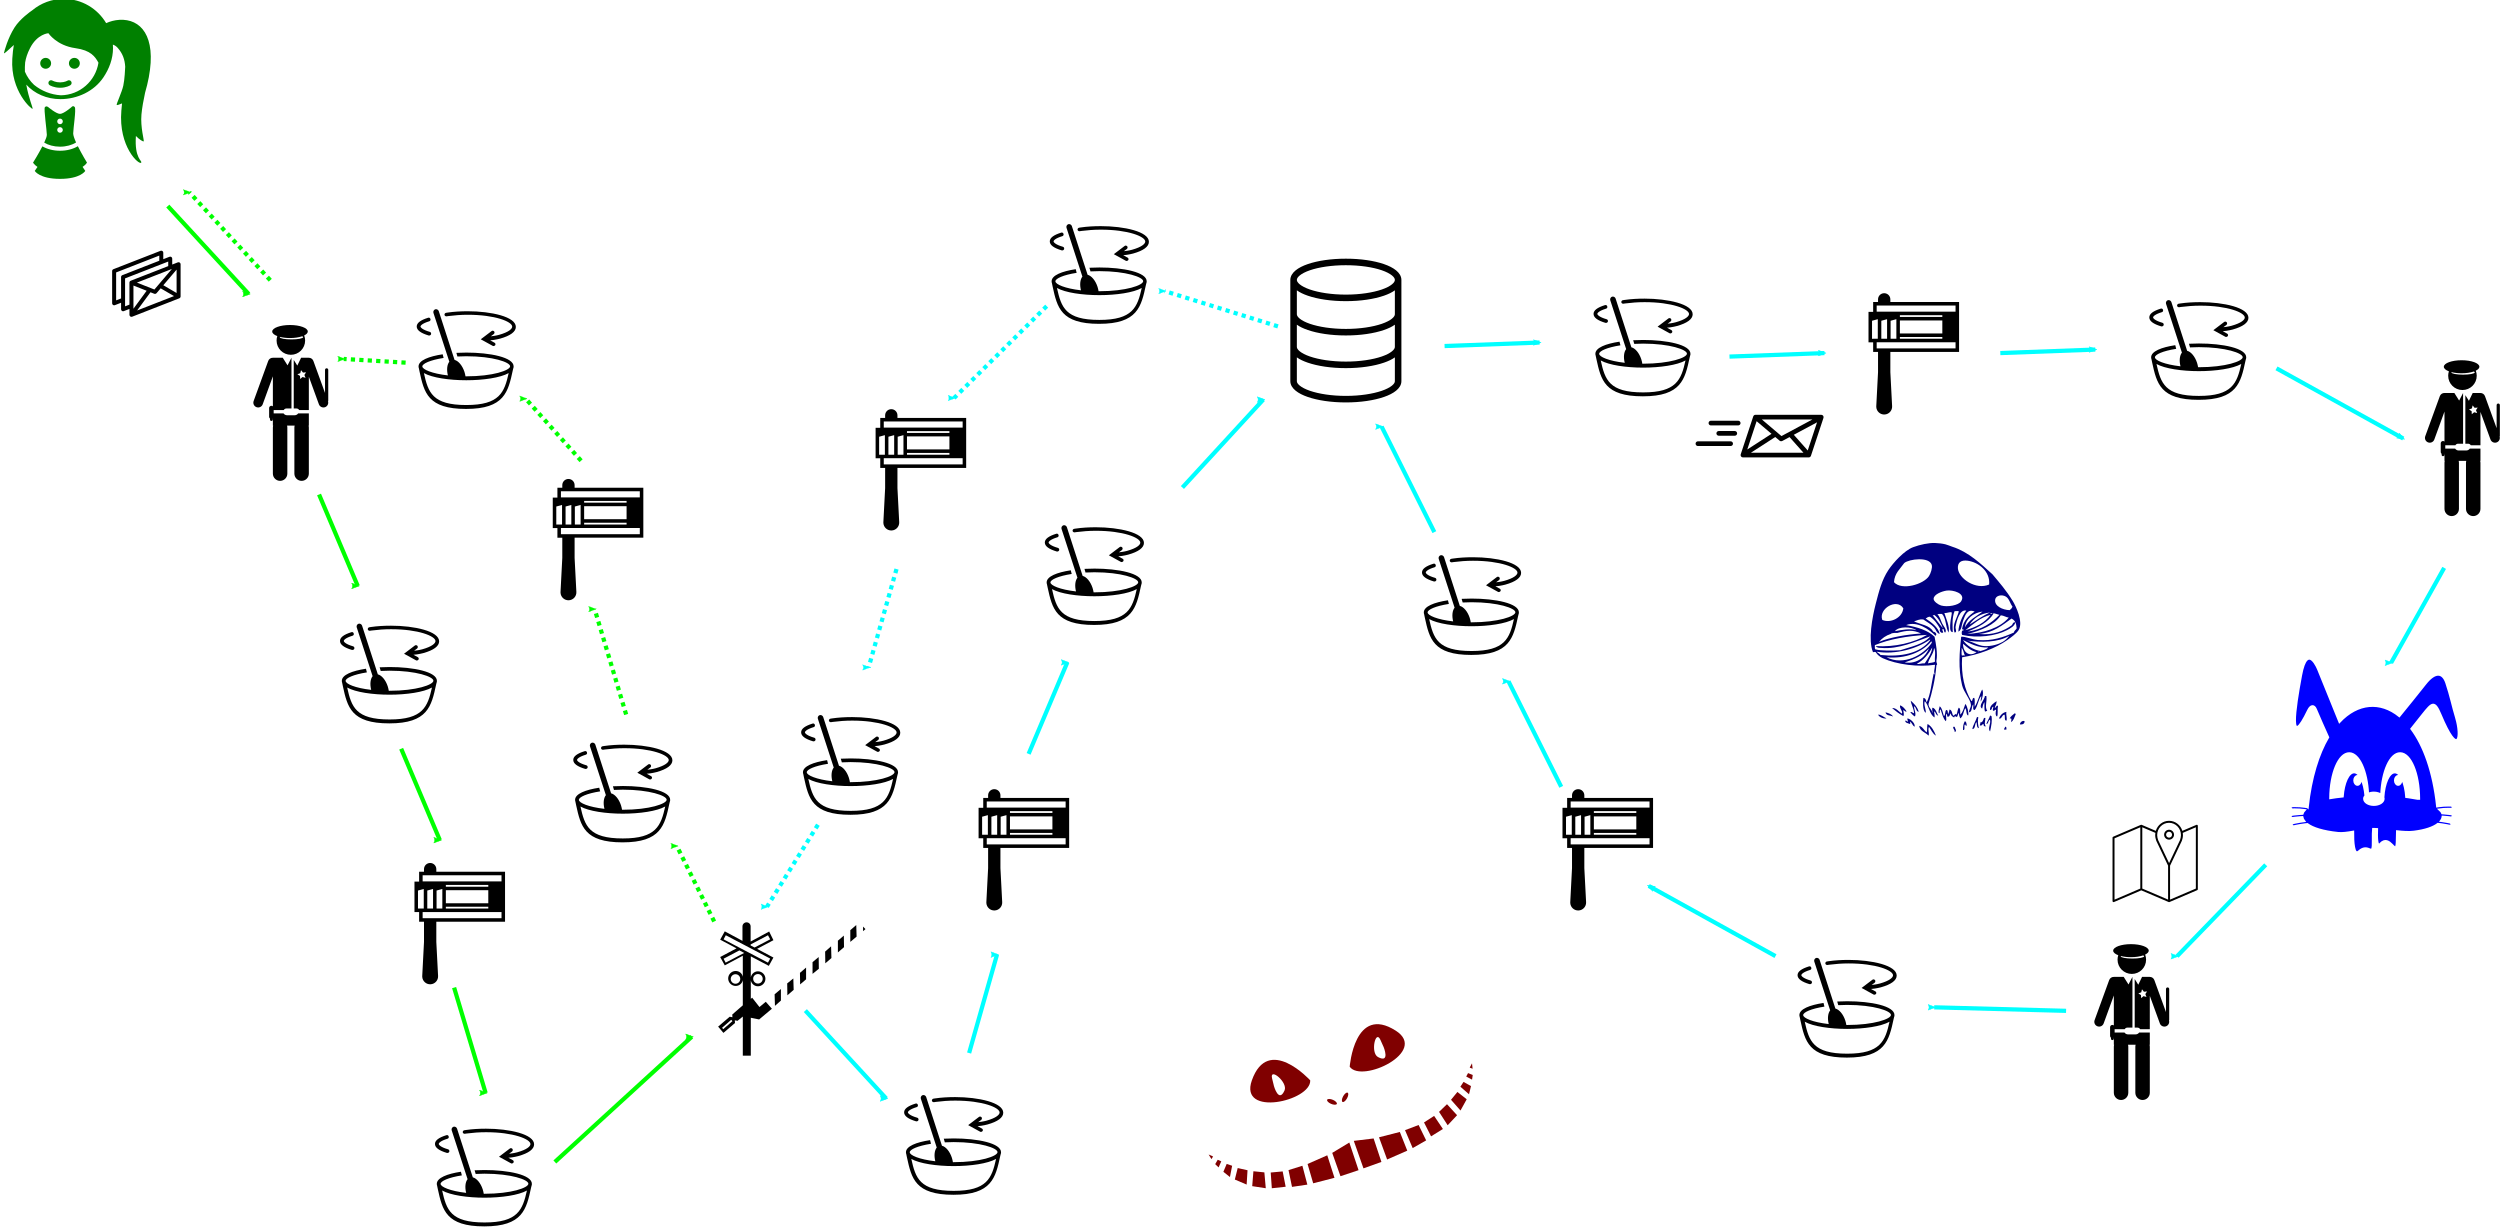 <svg xmlns="http://www.w3.org/2000/svg" xmlns:osb="http://www.openswatchbook.org/uri/2009/osb" xmlns:svg="http://www.w3.org/2000/svg" xmlns:xlink="http://www.w3.org/1999/xlink" id="svg3448" width="592.282" height="290.642" version="1.1" viewBox="0 0 592.282 290.642"><defs id="defs3450"><linearGradient id="linearGradient6405" osb:paint="solid"><stop style="stop-color:#0000e1;stop-opacity:1" id="stop6407" offset="0"/></linearGradient><linearGradient id="linearGradient6387" osb:paint="solid"><stop style="stop-color:#000;stop-opacity:1" id="stop6389" offset="0"/></linearGradient><marker style="overflow:visible" id="marker47046" orient="auto" refX="0" refY="0"><path style="fill:#0ff;fill-opacity:1;fill-rule:evenodd;stroke:#0ff;stroke-width:.625;stroke-linejoin:round;stroke-opacity:1" id="path47048" d="M 8.719,4.034 -2.207,0.016 8.719,-4.002 c -1.745,2.372 -1.735,5.617 -6e-7,8.035 z" transform="scale(-0.6)"/></marker><marker id="marker31877" orient="auto" refX="0" refY="0" style="overflow:visible"><path id="path31879" d="M 8.719,4.034 -2.207,0.016 8.719,-4.002 c -1.745,2.372 -1.735,5.617 -6e-7,8.035 z" transform="scale(-0.6)" style="fill:#0ff;fill-opacity:1;fill-rule:evenodd;stroke:#0ff;stroke-width:.625;stroke-linejoin:round;stroke-opacity:1"/></marker><marker id="marker27561" orient="auto" refX="0" refY="0" style="overflow:visible"><path id="path27563" d="M 8.719,4.034 -2.207,0.016 8.719,-4.002 c -1.745,2.372 -1.735,5.617 -6e-7,8.035 z" transform="scale(-0.6)" style="fill:#000;fill-opacity:1;fill-rule:evenodd;stroke:#000;stroke-width:.625;stroke-linejoin:round;stroke-opacity:1"/></marker><marker style="overflow:visible" id="marker17947" orient="auto" refX="0" refY="0"><path style="fill:#0f0;fill-opacity:1;fill-rule:evenodd;stroke:#0f0;stroke-width:.625;stroke-linejoin:round;stroke-opacity:1" id="path17949" d="M 8.719,4.034 -2.207,0.016 8.719,-4.002 c -1.745,2.372 -1.735,5.617 -6e-7,8.035 z" transform="scale(-0.6)"/></marker><marker id="marker13257" orient="auto" refX="0" refY="0" style="overflow:visible"><path id="path13259" d="M 8.719,4.034 -2.207,0.016 8.719,-4.002 c -1.745,2.372 -1.735,5.617 -6e-7,8.035 z" transform="scale(-0.6)" style="fill:#0f0;fill-opacity:1;fill-rule:evenodd;stroke:#0f0;stroke-width:.625;stroke-linejoin:round;stroke-opacity:1"/></marker><marker style="overflow:visible" id="marker12594" orient="auto" refX="0" refY="0"><path style="fill:#000;fill-opacity:1;fill-rule:evenodd;stroke:#000;stroke-width:.625;stroke-linejoin:round;stroke-opacity:1" id="path12596" d="M 8.719,4.034 -2.207,0.016 8.719,-4.002 c -1.745,2.372 -1.735,5.617 -6e-7,8.035 z" transform="scale(-0.6)"/></marker><marker id="Arrow1Lstart" orient="auto" refX="0" refY="0" style="overflow:visible"><path id="path11982" d="M 0,0 5,-5 -12.5,0 5,5 Z" transform="matrix(0.8,0,0,0.8,10,0)" style="fill:#000;fill-opacity:1;fill-rule:evenodd;stroke:#000;stroke-width:1pt;stroke-opacity:1"/></marker><marker id="Arrow1Mend" orient="auto" refX="0" refY="0" style="overflow:visible"><path id="path11991" d="M 0,0 5,-5 -12.5,0 5,5 Z" transform="matrix(-0.4,0,0,-0.4,-4,0)" style="fill:#000;fill-opacity:1;fill-rule:evenodd;stroke:#000;stroke-width:1pt;stroke-opacity:1"/></marker><marker style="overflow:visible" id="marker17947-7" orient="auto" refX="0" refY="0"><path style="fill:#0f0;fill-opacity:1;fill-rule:evenodd;stroke:#0f0;stroke-width:.625;stroke-linejoin:round;stroke-opacity:1" id="path17949-6" d="M 8.719,4.034 -2.207,0.016 8.719,-4.002 c -1.745,2.372 -1.735,5.617 -6e-7,8.035 z" transform="scale(-0.6)"/></marker><marker style="overflow:visible" id="marker17947-3" orient="auto" refX="0" refY="0"><path style="fill:#0f0;fill-opacity:1;fill-rule:evenodd;stroke:#0f0;stroke-width:.625;stroke-linejoin:round;stroke-opacity:1" id="path17949-65" d="M 8.719,4.034 -2.207,0.016 8.719,-4.002 c -1.745,2.372 -1.735,5.617 -6e-7,8.035 z" transform="scale(-0.6)"/></marker><marker style="overflow:visible" id="marker17947-39" orient="auto" refX="0" refY="0"><path style="fill:#0f0;fill-opacity:1;fill-rule:evenodd;stroke:#0f0;stroke-width:.625;stroke-linejoin:round;stroke-opacity:1" id="path17949-4" d="M 8.719,4.034 -2.207,0.016 8.719,-4.002 c -1.745,2.372 -1.735,5.617 -6e-7,8.035 z" transform="scale(-0.6)"/></marker><marker id="marker13257-3" orient="auto" refX="0" refY="0" style="overflow:visible"><path id="path13259-3" d="M 8.719,4.034 -2.207,0.016 8.719,-4.002 c -1.745,2.372 -1.735,5.617 -6e-7,8.035 z" transform="scale(-0.6)" style="fill:#0ff;fill-opacity:1;fill-rule:evenodd;stroke:#0ff;stroke-width:.625;stroke-linejoin:round;stroke-opacity:1"/></marker><marker id="marker13257-3-8" orient="auto" refX="0" refY="0" style="overflow:visible"><path id="path13259-3-6" d="M 8.719,4.034 -2.207,0.016 8.719,-4.002 c -1.745,2.372 -1.735,5.617 -6e-7,8.035 z" transform="scale(-0.6)" style="fill:#0ff;fill-opacity:1;fill-rule:evenodd;stroke:#0ff;stroke-width:.625;stroke-linejoin:round;stroke-opacity:1"/></marker><marker style="overflow:visible" id="marker17947-4" orient="auto" refX="0" refY="0"><path style="fill:#0ff;fill-opacity:1;fill-rule:evenodd;stroke:#0ff;stroke-width:.625;stroke-linejoin:round;stroke-opacity:1" id="path17949-8" d="M 8.719,4.034 -2.207,0.016 8.719,-4.002 c -1.745,2.372 -1.735,5.617 -6e-7,8.035 z" transform="scale(-0.6)"/></marker><marker style="overflow:visible" id="marker17947-4-9" orient="auto" refX="0" refY="0"><path style="fill:#0ff;fill-opacity:1;fill-rule:evenodd;stroke:#0ff;stroke-width:.625;stroke-linejoin:round;stroke-opacity:1" id="path17949-8-7" d="M 8.719,4.034 -2.207,0.016 8.719,-4.002 c -1.745,2.372 -1.735,5.617 -6e-7,8.035 z" transform="scale(-0.6)"/></marker><marker id="Arrow2Mend-11-5" orient="auto" refX="0" refY="0" style="overflow:visible"><path id="path12009-5-0" d="M 8.719,4.034 -2.207,0.016 8.719,-4.002 c -1.745,2.372 -1.735,5.617 -6e-7,8.035 z" transform="scale(-0.6)" style="fill:#0ff;fill-opacity:1;fill-rule:evenodd;stroke:#0ff;stroke-width:.625;stroke-linejoin:round;stroke-opacity:1"/></marker><marker id="Arrow2Mend-11-5-4" orient="auto" refX="0" refY="0" style="overflow:visible"><path id="path12009-5-0-6" d="M 8.719,4.034 -2.207,0.016 8.719,-4.002 c -1.745,2.372 -1.735,5.617 -6e-7,8.035 z" transform="scale(-0.6)" style="fill:#0ff;fill-opacity:1;fill-rule:evenodd;stroke:#0ff;stroke-width:.625;stroke-linejoin:round;stroke-opacity:1"/></marker><marker id="Arrow2Mend-11-5-5" orient="auto" refX="0" refY="0" style="overflow:visible"><path id="path12009-5-0-8" d="M 8.719,4.034 -2.207,0.016 8.719,-4.002 c -1.745,2.372 -1.735,5.617 -6e-7,8.035 z" transform="scale(-0.6)" style="fill:#0ff;fill-opacity:1;fill-rule:evenodd;stroke:#0ff;stroke-width:.625;stroke-linejoin:round;stroke-opacity:1"/></marker><marker id="marker31877-0" orient="auto" refX="0" refY="0" style="overflow:visible"><path id="path31879-6" d="M 8.719,4.034 -2.207,0.016 8.719,-4.002 c -1.745,2.372 -1.735,5.617 -6e-7,8.035 z" transform="scale(-0.6)" style="fill:#0ff;fill-opacity:1;fill-rule:evenodd;stroke:#0ff;stroke-width:.625;stroke-linejoin:round;stroke-opacity:1"/></marker><marker style="overflow:visible" id="marker17947-4-1" orient="auto" refX="0" refY="0"><path style="fill:#0ff;fill-opacity:1;fill-rule:evenodd;stroke:#0ff;stroke-width:.625;stroke-linejoin:round;stroke-opacity:1" id="path17949-8-3" d="M 8.719,4.034 -2.207,0.016 8.719,-4.002 c -1.745,2.372 -1.735,5.617 -6e-7,8.035 z" transform="scale(-0.6)"/></marker><marker style="overflow:visible" id="marker17947-4-1-1" orient="auto" refX="0" refY="0"><path style="fill:#0ff;fill-opacity:1;fill-rule:evenodd;stroke:#0ff;stroke-width:.625;stroke-linejoin:round;stroke-opacity:1" id="path17949-8-3-0" d="M 8.719,4.034 -2.207,0.016 8.719,-4.002 c -1.745,2.372 -1.735,5.617 -6e-7,8.035 z" transform="scale(-0.6)"/></marker><marker id="marker13257-3-8-4" orient="auto" refX="0" refY="0" style="overflow:visible"><path id="path13259-3-6-0" d="M 8.719,4.034 -2.207,0.016 8.719,-4.002 c -1.745,2.372 -1.735,5.617 -6e-7,8.035 z" transform="scale(-0.6)" style="fill:#0ff;fill-opacity:1;fill-rule:evenodd;stroke:#0ff;stroke-width:.625;stroke-linejoin:round;stroke-opacity:1"/></marker><marker id="marker13257-3-8-4-9" orient="auto" refX="0" refY="0" style="overflow:visible"><path id="path13259-3-6-0-1" d="M 8.719,4.034 -2.207,0.016 8.719,-4.002 c -1.745,2.372 -1.735,5.617 -6e-7,8.035 z" transform="scale(-0.6)" style="fill:#0ff;fill-opacity:1;fill-rule:evenodd;stroke:#0ff;stroke-width:.625;stroke-linejoin:round;stroke-opacity:1"/></marker><marker id="marker20372-6" orient="auto" refX="0" refY="0" style="overflow:visible"><path id="path20374-9" d="M 8.719,4.034 -2.207,0.016 8.719,-4.002 c -1.745,2.372 -1.735,5.617 -6e-7,8.035 z" transform="scale(-0.6)" style="fill:#0ff;fill-opacity:1;fill-rule:evenodd;stroke:#0ff;stroke-width:.625;stroke-linejoin:round;stroke-opacity:1"/></marker><marker style="overflow:visible" id="marker17947-4-9-3" orient="auto" refX="0" refY="0"><path style="fill:#0ff;fill-opacity:1;fill-rule:evenodd;stroke:#0ff;stroke-width:.625;stroke-linejoin:round;stroke-opacity:1" id="path17949-8-7-6" d="M 8.719,4.034 -2.207,0.016 8.719,-4.002 c -1.745,2.372 -1.735,5.617 -6e-7,8.035 z" transform="scale(-0.6)"/></marker><marker style="overflow:visible" id="marker17947-4-7" orient="auto" refX="0" refY="0"><path style="fill:#0ff;fill-opacity:1;fill-rule:evenodd;stroke:#0ff;stroke-width:.625;stroke-linejoin:round;stroke-opacity:1" id="path17949-8-5" d="M 8.719,4.034 -2.207,0.016 8.719,-4.002 c -1.745,2.372 -1.735,5.617 -6e-7,8.035 z" transform="scale(-0.6)"/></marker><marker style="overflow:visible" id="marker17947-4-7-2" orient="auto" refX="0" refY="0"><path style="fill:#0ff;fill-opacity:1;fill-rule:evenodd;stroke:#0ff;stroke-width:.625;stroke-linejoin:round;stroke-opacity:1" id="path17949-8-5-6" d="M 8.719,4.034 -2.207,0.016 8.719,-4.002 c -1.745,2.372 -1.735,5.617 -6e-7,8.035 z" transform="scale(-0.6)"/></marker><marker style="overflow:visible" id="marker17947-4-9-8" orient="auto" refX="0" refY="0"><path style="fill:#0ff;fill-opacity:1;fill-rule:evenodd;stroke:#0ff;stroke-width:.625;stroke-linejoin:round;stroke-opacity:1" id="path17949-8-7-7" d="M 8.719,4.034 -2.207,0.016 8.719,-4.002 c -1.745,2.372 -1.735,5.617 -6e-7,8.035 z" transform="scale(-0.6)"/></marker><marker style="overflow:visible" id="marker17947-39-2" orient="auto" refX="0" refY="0"><path style="fill:#0f0;fill-opacity:1;fill-rule:evenodd;stroke:#0f0;stroke-width:.625;stroke-linejoin:round;stroke-opacity:1" id="path17949-4-0" d="M 8.719,4.034 -2.207,0.016 8.719,-4.002 c -1.745,2.372 -1.735,5.617 -6e-7,8.035 z" transform="scale(-0.6)"/></marker><marker style="overflow:visible" id="marker17947-7-2" orient="auto" refX="0" refY="0"><path style="fill:#0f0;fill-opacity:1;fill-rule:evenodd;stroke:#0f0;stroke-width:.625;stroke-linejoin:round;stroke-opacity:1" id="path17949-6-3" d="M 8.719,4.034 -2.207,0.016 8.719,-4.002 c -1.745,2.372 -1.735,5.617 -6e-7,8.035 z" transform="scale(-0.6)"/></marker><marker style="overflow:visible" id="marker17947-7-2-8" orient="auto" refX="0" refY="0"><path style="fill:#0f0;fill-opacity:1;fill-rule:evenodd;stroke:#0f0;stroke-width:.625;stroke-linejoin:round;stroke-opacity:1" id="path17949-6-3-4" d="M 8.719,4.034 -2.207,0.016 8.719,-4.002 c -1.745,2.372 -1.735,5.617 -6e-7,8.035 z" transform="scale(-0.6)"/></marker><marker style="overflow:visible" id="marker17947-39-2-0" orient="auto" refX="0" refY="0"><path style="fill:#0f0;fill-opacity:1;fill-rule:evenodd;stroke:#0f0;stroke-width:.625;stroke-linejoin:round;stroke-opacity:1" id="path17949-4-0-3" d="M 8.719,4.034 -2.207,0.016 8.719,-4.002 c -1.745,2.372 -1.735,5.617 -6e-7,8.035 z" transform="scale(-0.6)"/></marker><marker id="marker13257-1" orient="auto" refX="0" refY="0" style="overflow:visible"><path id="path13259-0" d="M 8.719,4.034 -2.207,0.016 8.719,-4.002 c -1.745,2.372 -1.735,5.617 -6e-7,8.035 z" transform="scale(-0.6)" style="fill:#0f0;fill-opacity:1;fill-rule:evenodd;stroke:#0f0;stroke-width:.625;stroke-linejoin:round;stroke-opacity:1"/></marker></defs><g id="layer1" transform="translate(-16.915,-17.015)"><g id="g10581" transform="matrix(0.535,0,0,0.535,452.929,144.546)" style="fill:navy"><switch id="switch10529" style="fill:navy"><g id="g10531" style="fill:navy"><path id="path10533" d="m 64.008,69.832 c 0.206,0 0.413,0 0.619,0 0.407,2.423 -0.839,4.83 0.413,6.61 -0.497,-0.085 -0.449,0.377 -1.032,0.206 -0.391,-1.057 -0.136,-2.758 -0.207,-4.132 -0.564,0.744 -0.812,1.805 -1.032,2.893 -1.91,-1.226 1.068,-3.776 1.239,-5.577 z" style="clip-rule:evenodd;fill:navy;fill-rule:evenodd"/><path id="path10535" d="m 31.162,71.897 c 1.45,1.373 2.94,2.706 3.512,4.958 -1.302,-0.215 -0.978,-2.053 -2.066,-2.479 -0.037,1.587 1.053,3.03 0.413,4.545 -0.876,-0.432 -1.396,-1.221 -2.065,-1.859 0.777,-0.446 0.875,0.323 1.652,0.413 -0.056,-2.165 -1.381,-4.102 -1.446,-5.578 z" style="clip-rule:evenodd;fill:navy;fill-rule:evenodd"/><path id="path10537" d="m 69.171,72.104 c 0.056,1.294 -0.579,1.899 -0.825,2.892 0.878,0.121 0.399,-1.115 1.445,-0.827 -0.34,1.627 0.105,3.792 -0.413,4.752 -0.962,-0.369 -0.564,-2.512 -0.413,-2.893 -0.632,-0.529 -0.647,0.809 -1.446,0.207 -0.159,-0.778 0.252,-0.987 0.207,-1.652 -0.931,0.033 -0.347,1.582 -1.446,1.445 -0.331,-1.802 1.619,-3.042 2.891,-3.924 z" style="clip-rule:evenodd;fill:navy;fill-rule:evenodd"/><path id="path10539" d="m 55.332,73.344 c 0.937,1.038 1.611,4.146 1.239,5.163 -0.995,-0.521 -0.59,-2.439 -1.239,-3.304 -0.908,1.365 -0.863,3.682 -2.273,4.544 -0.294,-0.739 -0.59,-1.476 -0.619,-2.479 -0.427,0.47 -0.423,1.368 -0.826,1.859 -0.646,-0.178 -1.022,-0.738 -1.239,0.207 -0.842,-0.329 -1.398,-0.943 -1.653,-1.859 -0.361,0.604 -0.165,1.763 -1.445,1.446 0.148,-0.631 -0.211,-0.753 -0.207,-1.239 -0.762,0.354 0.266,2.435 -0.413,3.305 -1.208,-1.271 -1.651,-3.307 -2.272,-5.164 -0.741,0.016 -0.164,1.351 -0.62,1.652 -0.684,-0.342 0.028,-2.303 0.207,-3.099 1.148,0.917 1.33,2.803 1.859,4.338 0.835,-0.403 0.354,-2.124 1.032,-2.686 0.929,-0.033 0.561,1.23 0.827,1.859 0.309,-0.586 0.51,-1.28 0.619,-2.065 1.223,0.223 1.025,1.867 1.652,2.685 0.701,0.056 0.708,-1.126 1.446,-0.412 0.462,-0.916 0.431,-2.324 1.033,-3.099 0.833,0.405 0.578,1.9 0.619,3.099 1.265,-1.076 1.613,-3.07 2.273,-4.751 z" style="clip-rule:evenodd;fill:navy;fill-rule:evenodd"/><path id="path10541" d="m 26.412,73.963 c 1.375,0.483 2.148,1.571 2.892,2.686 -0.492,0.432 -0.911,-0.463 -1.446,-0.62 -0.002,0.854 0.523,1.961 0,2.686 -1.842,-0.981 -3.408,-2.238 -4.958,-3.511 1.757,-0.285 3.013,1.649 4.338,2.479 0.53,-1.225 -1.113,-2.052 -0.826,-3.72 z" style="clip-rule:evenodd;fill:navy;fill-rule:evenodd"/><path id="path10543" d="m 73.51,76.855 c -0.256,1.478 0.446,2.925 0,3.925 -1.081,-0.091 -0.463,-1.88 -0.826,-2.686 -1.251,0.037 -1.245,2.271 -2.479,1.652 0.641,-1.425 1.586,-2.544 3.305,-2.891 z" style="clip-rule:evenodd;fill:navy;fill-rule:evenodd"/><path id="path10545" d="m 20.007,77.062 c 1.366,0.356 2.654,0.789 3.306,1.859 -1.146,-0.575 -3.126,-0.317 -3.306,-1.859 z" style="clip-rule:evenodd;fill:navy;fill-rule:evenodd"/><path id="path10547" d="m 77.228,77.475 c 0.184,0.092 0.37,0.182 0.414,0.413 -0.565,1.295 -0.902,2.816 -2.066,3.512 0.061,-1.132 0.568,-1.769 -0.619,-1.652 0.538,-0.977 1.43,-1.599 2.271,-2.273 z" style="clip-rule:evenodd;fill:navy;fill-rule:evenodd"/><path id="path10549" d="m 20.421,79.747 c -1.211,0.243 -3.23,-0.486 -3.718,-1.652 1.13,-0.125 2.554,1.133 3.718,1.652 z" style="clip-rule:evenodd;fill:navy;fill-rule:evenodd"/><path id="path10551" d="m 66.279,78.507 c 0.334,-0.058 0.355,0.196 0.62,0.207 0.396,1.897 -0.078,4.43 -0.62,6.817 -1.179,-1.29 0.427,-3.26 0,-5.165 -1.017,0.155 -0.534,1.808 -1.652,1.859 0.434,-1.357 1.256,-2.325 1.652,-3.718 z" style="clip-rule:evenodd;fill:navy;fill-rule:evenodd"/><path id="path10553" d="m 60.495,79.127 c 0.334,-0.058 0.355,0.195 0.62,0.207 -0.489,1.44 -0.114,3.466 0.207,4.751 -1.042,-0.198 -0.823,-1.656 -1.033,-2.686 -0.966,0.687 -0.316,2.989 -1.859,3.099 0.167,-1.51 1.525,-3.554 2.065,-5.371 z" style="clip-rule:evenodd;fill:navy;fill-rule:evenodd"/><path id="path10555" d="m 63.594,79.541 c 0.207,0 0.414,0 0.62,0 -0.085,1.602 -0.636,2.729 0.207,3.718 -0.855,0.167 -1.062,-0.316 -1.033,-1.033 -0.757,0.001 -0.548,0.968 -1.653,0.62 -0.056,-0.362 0.582,-1.03 0,-1.24 1.337,0.03 1.479,-1.137 1.859,-2.065 z" style="clip-rule:evenodd;fill:navy;fill-rule:evenodd"/><path id="path10557" d="m 29.716,79.747 c 1.713,0.39 3.577,2.474 3.099,3.718 -0.838,-0.539 -1.112,-1.642 -1.859,-2.271 -0.398,0.021 0.32,0.769 -0.207,1.032 -0.762,-0.409 -1.978,-0.363 -2.066,-1.445 0.659,-0.177 0.639,0.324 1.033,0.413 0.512,-0.2 -0.284,-0.795 0,-1.447 z" style="clip-rule:evenodd;fill:navy;fill-rule:evenodd"/><path id="path10559" d="m 81.565,80.986 c -0.014,1.156 -0.794,1.547 -2.065,1.446 0.056,-1.039 1.208,-1.872 2.065,-1.446 z" style="clip-rule:evenodd;fill:navy;fill-rule:evenodd"/><path id="path10561" d="m 55.125,80.986 c 0.703,0.262 0.752,1.176 0.826,2.065 -0.193,-0.22 -0.762,-0.063 -0.619,-0.619 -1.043,0.128 0.303,2.645 -1.034,2.479 -0.065,-1.648 0.212,-2.956 0.827,-3.925 z" style="clip-rule:evenodd;fill:navy;fill-rule:evenodd"/><path id="path10563" d="m 38.599,82.226 c 1.879,1.082 2.878,3.044 3.718,5.165 -1.494,-0.849 -2.102,-2.581 -3.099,-3.926 -0.643,1.398 0.327,2.967 -0.207,3.926 -1.302,-1.521 -3.769,-1.878 -4.132,-4.339 1.659,0.407 2.123,2.009 3.305,2.892 0.442,-0.936 0.062,-2.694 0.415,-3.718 z" style="clip-rule:evenodd;fill:navy;fill-rule:evenodd"/><path id="path10565" d="m 49.96,83.465 c 0.207,0 0.414,0 0.62,0 0.103,0.637 1.283,2.134 0,2.273 0.108,-1.071 -0.75,-1.178 -0.62,-2.273 z" style="clip-rule:evenodd;fill:navy;fill-rule:evenodd"/><path id="path10567" d="m 72.89,83.465 c 0.739,-0.119 0.629,0.612 0.62,1.239 -0.345,0 -0.688,0 -1.033,0 -0.054,-0.604 0.467,-0.635 0.413,-1.239 z" style="clip-rule:evenodd;fill:navy;fill-rule:evenodd"/><path id="path10569" d="m 75.782,35.541 c -4.134,2.958 -7.908,6.277 -14.46,6.817 6.057,0.686 11.206,-1.325 14.666,-3.925 0.318,-0.577 0.454,-1.336 1.446,-1.239 -0.163,1.594 -2.192,2.712 -3.719,3.512 -4.849,2.539 -13.052,3.635 -19.83,2.065 -0.286,-0.719 -0.338,-2.196 0.826,-2.065 -0.058,-0.425 -0.77,-0.194 -0.826,-0.62 0.651,-3.756 2.982,-5.832 5.577,-7.643 -3.191,-1.328 -4.144,1.353 -5.165,4.131 -0.636,1.733 -0.591,4.119 -2.064,4.751 0.153,-3.296 1.732,-6.938 3.511,-9.295 -2.872,-0.693 -4.296,4.33 -4.751,7.23 -0.126,0.806 0.815,2.405 -0.413,2.479 -1.27,-3.347 1.145,-6.56 1.859,-9.296 -0.221,-0.469 -1.299,-0.079 -1.859,-0.207 -1.199,2.854 -0.93,6.203 -0.826,9.295 -1.584,0.064 -1.137,-2.958 -1.033,-4.338 0.111,-1.466 0.59,-3.053 0.62,-4.338 -0.9,-0.469 -2.026,0.39 -3.306,0.207 0.741,2.519 2.532,6.112 1.86,8.676 -1.333,-2.386 -1.045,-6.393 -2.893,-8.263 -0.798,-0.041 -1.522,-0.007 -2.065,0.207 1.07,0.866 1.393,2.472 2.065,3.924 0.611,1.32 2.297,2.811 1.447,4.132 -0.777,-0.119 -0.354,-1.437 -1.034,-1.653 -0.783,0.403 0.473,1.56 0,1.653 -0.71,0.546 -1.896,-0.832 -1.239,-1.653 -1.199,-2.106 -2.504,-4.105 -4.544,-5.371 -0.849,0.047 -1.353,0.438 -1.859,0.827 2.281,1.473 5.698,3.948 6.197,6.817 -1.418,-0.363 -1.631,-1.962 -2.479,-2.892 -1.333,-1.462 -3.079,-2.35 -4.751,-3.512 -1.908,-0.256 -2.823,0.482 -4.131,0.826 2.907,1.431 7.005,1.67 8.469,4.544 0.959,0.085 1.932,1.131 1.033,1.859 -2.776,-2.876 -8.105,-6.65 -13.014,-4.751 5.013,0.909 9.589,2.254 12.601,5.165 0.627,3.066 1.424,7.544 0.826,10.536 -0.099,0.65 0.192,1.051 0.278,1.517 0,0.825 0,0 -0.278,0.549 C 42,62.56 40.654,68.1 39.012,73.344 c -0.026,1.885 1.538,2.181 1.652,3.924 0.385,-0.23 -0.396,-1.783 0.207,-2.271 1.446,0.438 1.924,2.861 2.479,3.511 -1.15,-0.089 -0.962,-1.517 -1.859,-1.858 0.053,0.911 0.33,1.599 0.206,2.686 -2.394,-1.461 -2.424,-5.288 -4.338,-7.229 -0.624,1.546 0.713,3.933 0.414,5.163 -1.49,-1.059 -1.201,-5.144 -1.033,-6.609 1.063,0.107 1.167,1.174 1.446,2.065 1.737,-3.564 2.146,-8.458 3.099,-12.807 0.271,0.072 0.325,0.362 0.62,0.413 -0.842,-1.018 0.006,-2.893 0,-4.339 -7.288,1.151 -17.037,-0.099 -23.136,-2.892 -1.253,-0.574 -2.511,-1.593 -3.099,-2.686 -0.65,-0.231 -0.467,-0.019 -1.239,0 C 12.204,45.097 14.1,35.026 15.67,28.932 17.048,23.585 18.335,18.451 21.248,14.059 23.445,10.746 28.307,5.393 32.196,3.937 35.19,2.816 39.142,1.962 41.904,2.078 c 1.703,0.071 3.141,0.226 4.621,0.59 1.006,0.247 2.005,0.737 3.022,1.063 7.269,2.32 12.725,7.645 17.766,12.188 2.868,3.419 6.134,7.112 9.09,11.981 1.244,2.052 4.767,9.282 2.479,12.808 -0.94,1.448 -3.183,3.088 -4.958,4.338 -5.188,3.652 -12.737,6.508 -20.037,7.644 -0.464,7.948 1.109,14.397 4.131,19.418 0.731,-0.164 0.244,-1.546 1.239,-1.446 0.442,0.935 0.098,2.656 0.207,3.925 1.457,-2.192 2.045,-5.254 3.306,-7.644 0.824,1.202 0.06,4.305 -0.62,5.371 -0.145,-1.039 0.351,-1.439 0.206,-2.479 -1.393,1.637 -1.486,4.572 -2.892,6.196 -1.095,0.063 -0.443,-1.622 -0.62,-2.479 -0.957,0.834 -0.297,3.284 -1.859,3.512 -0.188,-0.948 0.902,-2.134 0.827,-3.305 C 57.657,71.355 54.641,68.202 53.887,65.082 52.101,57.7 52.77,50.166 53.474,43.599 c 1.939,-0.182 4.614,1.208 7.437,1.446 6.208,0.524 11.241,-1.203 15.905,-3.305 0.152,-0.881 0.908,-1.158 1.239,-1.859 -0.169,-2.119 -0.556,-3.449 -2.273,-4.34 z M 39.219,16.743 C 39.982,15.57 40.823,13.095 40.458,11.785 39.416,8.037 30.364,9.149 28.27,10.959 c -1.776,2.562 -4.258,4.417 -4.545,8.47 3.45,3.851 13.127,0.953 15.494,-2.686 z M 56.364,9.926 c -2.878,-0.391 -4.475,0.739 -4.338,3.306 0.243,4.572 8.019,9.824 13.841,7.229 0.572,-5.793 -4.727,-9.886 -9.503,-10.535 z m -15.08,16.939 c 0.028,1.122 2.072,2.536 3.306,2.892 2.85,0.821 7.768,-0.075 8.883,-1.859 2.262,-3.619 -3.81,-5.132 -6.404,-4.75 -2.072,0.303 -5.835,1.689 -5.785,3.717 z m 32.02,-1.033 c -1.889,-1.137 -4.454,-0.469 -4.752,1.239 -0.506,2.899 3.231,4.657 6.404,4.751 0.525,-0.439 1.073,-0.854 1.239,-1.653 -0.998,-1.036 -1.349,-3.408 -2.891,-4.337 z M 18.562,36.161 c 3.669,1.589 8.839,-0.957 9.296,-5.165 -2.834,-4.653 -11.127,0.213 -9.296,5.165 z m 36.563,3.305 c 1.661,-3.297 5.054,-4.861 7.85,-7.023 -4.295,0.526 -7.438,3.304 -7.85,7.023 z m 2.065,-1.24 c 2.962,-1.857 5.728,-3.912 9.089,-5.371 -4.363,0.458 -7.175,2.465 -9.089,5.371 z m 10.706,-5.033 c -2.284,3.981 -7.083,6.314 -11.531,8.132 6.295,-0.867 10.55,-3.772 14.047,-7.437 -1.298,-0.286 -2.305,-0.862 -3.925,-0.826 -0.101,1.113 1.107,-0.477 1.409,0.131 z m -27.025,0.902 c 1.545,1.897 2.973,3.913 4.544,5.784 -0.961,-2.343 -1.965,-4.645 -3.924,-5.991 -0.035,0.241 -0.326,0.225 -0.62,0.207 z m 14.461,6.61 c 4.656,-1.333 8.681,-3.3 11.154,-6.817 -4.231,0.972 -7.841,4.25 -11.154,6.817 z m 15.698,-6.61 c -2.724,4.177 -8.706,6.845 -14.873,8.263 7.336,-0.378 14.54,-2.673 18.386,-7.23 -1.326,-0.19 -2.119,-0.911 -3.513,-1.033 z m -46.891,7.024 c 2.737,-0.461 6.693,-1.333 9.502,-0.414 -2.157,-1.68 -7.907,-1.776 -9.502,0.414 z m 1.129,0.775 c -0.531,-0.015 -2.457,-0.085 -2.988,0.464 -2.174,0.718 -3.867,1.917 -5.164,3.511 4.698,-2.021 12.218,-3.262 18.591,-3.718 -3.549,-1.702 -6.294,-1.39 -10.439,-0.257 z m -10.011,5.421 c 0.042,0.646 -0.14,1.517 0.206,1.859 2.596,0.726 7.839,0.575 10.949,0.413 4.921,-1.62 10.473,-2.609 13.427,-6.197 -6.466,2.312 -14.042,5.807 -21.69,5.164 -0.782,-0.065 -1.886,0.066 -2.479,-0.826 8.426,0.546 16.99,-1.522 22.723,-4.958 -8.686,0.452 -16.779,1.911 -23.136,4.545 z M 55.744,45.25 c 2.54,0.333 5.018,2.285 8.057,2.479 3.063,0.196 6.33,-0.851 8.057,-1.859 1.205,-0.705 2.39,-1.89 2.892,-2.685 -4.856,2.961 -12.413,3.022 -19.006,2.065 z m -39.661,4.957 c 0.42,0.613 1.294,0.772 1.653,1.446 8.903,0.998 17.6,-0.675 21.896,-6.404 -0.021,-0.231 0.3,-0.321 0,-0.413 -5.488,3.979 -15.226,6.826 -23.549,5.371 z m 46.049,-0.302 c 0.174,0.239 -1.157,0.029 -1.223,0.509 1.403,-0.8 3.554,-0.853 4.544,-2.065 -4.385,0.244 -7.974,-1.699 -11.155,-3.306 1.344,2.237 4.64,4.477 7.834,4.862 z m -41.711,2.782 c 7.532,3.855 16.38,-0.93 20.037,-6.403 -0.032,-0.244 0.036,-0.587 -0.207,-0.62 -4.014,4.808 -11.535,7.815 -19.83,7.023 z m 39.868,-2.273 c -2.602,-0.635 -4.257,-2.217 -5.991,-3.718 -0.06,3.742 2.782,6.03 5.991,3.718 z m -26.441,5.165 c 1.094,0.323 2.038,-0.333 3.511,-0.207 1.285,-2.022 3.145,-4.567 3.305,-7.023 -1.681,2.999 -3.803,5.561 -6.816,7.23 z m 4.957,-0.207 c 0.968,-0.341 2.435,-0.183 3.099,-0.827 -0.295,-1.549 0.496,-4.547 -0.413,-5.99 -0.248,2.793 -2.413,4.733 -2.686,6.817 z m 15.081,-3.306 c 0.025,-0.456 0.875,-0.088 1.239,-0.206 -0.587,-0.998 -0.604,-2.565 -1.446,-3.306 0.134,1.106 -0.272,2.751 0.207,3.512 z m -25.409,2.893 c 5.804,0.934 9.568,-3.034 10.742,-6.197 -2.574,3.072 -6.459,4.833 -10.742,6.197 z" style="clip-rule:evenodd;fill:navy;fill-rule:evenodd"/></g></switch></g><g id="g11092-3" transform="matrix(0.407,0,0,0.407,65.459,92.271)"><path id="path11074-6" d="m 59.886,8.077 c 0,-2.096 -4.634,-3.795 -10.35,-3.795 -5.716,0 -10.35,1.699 -10.35,3.795 0,1.033 1.129,1.968 2.954,2.652 -0.266,0.813 -0.414,1.679 -0.414,2.58 0,4.589 3.72,8.309 8.309,8.309 4.589,0 8.309,-3.72 8.309,-8.309 0,-1.041 -0.2,-2.034 -0.55,-2.952 1.308,-0.635 2.092,-1.423 2.092,-2.28 z m -2.69,3.282 c 0,0.729 -3.046,1.32 -6.803,1.32 -3.757,0 -6.803,-0.591 -6.803,-1.32 0,-0.055 0.023,-0.11 0.057,-0.163 1.672,0.425 3.699,0.676 5.888,0.676 2.751,0 5.244,-0.396 7.097,-1.038 0.362,0.161 0.564,0.339 0.564,0.525 z"/><g id="g11076-7"><path id="path11078-5" d="m 71.8,30.406 c 0,-0.518 -0.42,-0.938 -0.938,-0.938 -0.518,0 -0.938,0.42 -0.938,0.938 V 43.831 L 63.14,25.192 c -0.415,-1.14 -1.491,-1.847 -2.637,-1.847 v 0 h -4.505 l -2.21,4.561 -2.077,-3.307 v 28.274 h 1.641 c 0.658,0 1.225,0.367 1.524,0.904 h 5.627 V 34.353 l 5.853,16.081 c 0.53,1.456 2.14,2.207 3.596,1.677 1.384,-0.504 2.117,-1.982 1.732,-3.378 0.067,-0.129 0.115,-0.27 0.115,-0.426 V 30.406 Z m -13.216,4.617 -1.747,-0.474 -1.381,1.17 -0.089,-1.808 -1.539,-0.952 1.692,-0.643 0.43,-1.758 1.134,1.41 1.805,-0.135 -0.991,1.514 z"/><path id="path11080-3" d="m 52.239,56.813 h -4.421 c -0.859,0 -1.615,-0.434 -2.065,-1.093 h -5.725 v -1.942 h 5.882 c 0.299,-0.537 0.866,-0.904 1.524,-0.904 h 2.958 V 23.345 l -2.294,4.428 -2.781,-4.428 h -5.75 v 0.002 c -1.173,-0.03 -2.285,0.682 -2.709,1.845 L 28.37,48.515 c -0.53,1.456 0.221,3.066 1.677,3.596 1.456,0.53 3.066,-0.221 3.596,-1.677 l 5.924,-16.277 v 17.477 c -0.232,-0.203 -0.527,-0.337 -0.86,-0.337 -0.729,0 -1.32,0.591 -1.32,1.32 v 5.109 c 0,0.424 0.213,0.785 0.524,1.026 v 0.592 c 0,0.439 0.356,0.796 0.796,0.796 0.44,0 0.796,-0.356 0.796,-0.796 v -0.592 c 0.023,-0.018 0.042,-0.042 0.064,-0.061 v 4.149 h 0.171 c -0.111,0.377 -0.171,0.775 -0.171,1.187 V 90.79 c 0,2.324 1.884,4.209 4.209,4.209 2.325,0 4.209,-1.884 4.209,-4.209 V 64.029 c 0,-0.412 -0.06,-0.81 -0.171,-1.187 h 4.443 c -0.111,0.377 -0.171,0.775 -0.171,1.187 v 26.763 c 0,2.324 1.884,4.209 4.209,4.209 2.325,0 4.209,-1.884 4.209,-4.209 V 64.029 c 0,-0.412 -0.06,-0.81 -0.171,-1.187 h 0.171 V 55.72 h -6.199 c -0.45,0.659 -1.207,1.093 -2.066,1.093 z"/></g></g><path style="fill:#0f0;fill-rule:evenodd;stroke:#0f0;stroke-width:1px;stroke-linecap:butt;stroke-linejoin:miter;stroke-opacity:1;marker-end:url(#marker13257)" id="path13249" d="M 56.667,65.833 C 75.833,86.667 75.833,86.667 75.833,86.667"/><g id="g7055-0" transform="matrix(0.309,0,0,0.309,192.581,165.668)"><g id="g7037-6"><path id="path7039-2" d="m -197,416 c -2.5,0 -5.1,0.1 -7.6,0.2 l 0.8,2.8 c 2.2,-0.1 4.4,-0.2 6.8,-0.2 20.5,0 33.6,4.6 33.6,7.7 0,3.1 -13.1,7.7 -33.6,7.7 -0.2,0 -0.4,0 -0.6,0 -0.2,-1.1 -0.4,-2.2 -0.8,-3.4 -1.6,-4.9 -4.7,-8.5 -7.6,-9.2 l -12.1,-37.4 c -0.4,-1.1 -1.6,-1.7 -2.7,-1.4 -1.1,0.4 -1.7,1.6 -1.4,2.7 L -210,423 c -1.7,2.1 -2.2,6.1 -1.1,10.5 -12.3,-1.4 -19.6,-4.6 -19.6,-6.9 0,-2.1 6,-4.9 16.3,-6.5 l -0.7,-2.8 c -10.6,1.6 -18.5,4.7 -18.5,9.3 0,0.5 0.1,1.1 0.3,1.6 0,0 0,0.1 0,0.1 l 0.5,2.4 c 3.5,15.9 6.2,28.5 35.6,28.5 29.5,0 32.3,-13.1 35.9,-29.8 l 0.3,-1.2 c 0.2,-0.5 0.3,-1 0.3,-1.5 0.2,-7.1 -18.2,-10.7 -36.3,-10.7 z m 0,40.2 c -26.1,0 -29.2,-9.7 -32.5,-24.5 6.4,3.6 19.5,5.5 32.5,5.5 13,0 26.1,-1.9 32.5,-5.5 -3.3,14.8 -6.9,24.5 -32.5,24.5 z"/><path id="path7041-6" d="m -212.1,388.2 1.3,-0.2 c 4.7,-0.6 9.7,-1 14.9,-1 21.1,0 34.1,5.3 34.1,9.1 0,1.7 -2.6,4.2 -10.1,6.3 0,0 -2.8,0.8 -6.3,1.1 l 2.3,-1.7 c 0.6,-0.5 0.7,-1.4 0.3,-2 -0.5,-0.6 -1.4,-0.8 -2,-0.3 l -8.3,6.3 9.1,5 c 0.2,0.1 0.4,0.2 0.7,0.2 0.5,0 1,-0.3 1.3,-0.7 0.4,-0.7 0.1,-1.6 -0.6,-1.9 l -3.3,-1.8 c 4.1,-0.3 7.5,-1.3 7.6,-1.3 7.9,-2.2 12.1,-5.3 12.1,-9 0,-7.8 -19,-12 -36.9,-12 -5.3,0 -10.5,0.3 -15.3,1 l -1.3,0.2 c -0.8,0.1 -1.3,0.9 -1.2,1.6 0.1,0.7 0.9,1.2 1.6,1.1 z"/><path id="path7043-1" d="m -225.4,402.9 c 0.6,0 1.2,-0.4 1.4,-1 0.2,-0.8 -0.2,-1.6 -1,-1.8 -5.6,-1.6 -7.1,-3.4 -7.1,-4.1 0,-0.7 1.4,-2.4 6.7,-4 0.8,-0.2 1.2,-1 0.9,-1.8 -0.2,-0.8 -1,-1.2 -1.8,-0.9 -5.8,1.8 -8.7,4 -8.7,6.7 0,2.8 3.1,5.1 9.2,6.9 0.1,0 0.2,0 0.4,0 z"/></g></g><g id="g7055-3" transform="matrix(0.309,0,0,0.309,170.081,46.501)"><g id="g7037-75"><path id="path7039-922" d="m -197,416 c -2.5,0 -5.1,0.1 -7.6,0.2 l 0.8,2.8 c 2.2,-0.1 4.4,-0.2 6.8,-0.2 20.5,0 33.6,4.6 33.6,7.7 0,3.1 -13.1,7.7 -33.6,7.7 -0.2,0 -0.4,0 -0.6,0 -0.2,-1.1 -0.4,-2.2 -0.8,-3.4 -1.6,-4.9 -4.7,-8.5 -7.6,-9.2 l -12.1,-37.4 c -0.4,-1.1 -1.6,-1.7 -2.7,-1.4 -1.1,0.4 -1.7,1.6 -1.4,2.7 L -210,423 c -1.7,2.1 -2.2,6.1 -1.1,10.5 -12.3,-1.4 -19.6,-4.6 -19.6,-6.9 0,-2.1 6,-4.9 16.3,-6.5 l -0.7,-2.8 c -10.6,1.6 -18.5,4.7 -18.5,9.3 0,0.5 0.1,1.1 0.3,1.6 0,0 0,0.1 0,0.1 l 0.5,2.4 c 3.5,15.9 6.2,28.5 35.6,28.5 29.5,0 32.3,-13.1 35.9,-29.8 l 0.3,-1.2 c 0.2,-0.5 0.3,-1 0.3,-1.5 0.2,-7.1 -18.2,-10.7 -36.3,-10.7 z m 0,40.2 c -26.1,0 -29.2,-9.7 -32.5,-24.5 6.4,3.6 19.5,5.5 32.5,5.5 13,0 26.1,-1.9 32.5,-5.5 -3.3,14.8 -6.9,24.5 -32.5,24.5 z"/><path id="path7041-8" d="m -212.1,388.2 1.3,-0.2 c 4.7,-0.6 9.7,-1 14.9,-1 21.1,0 34.1,5.3 34.1,9.1 0,1.7 -2.6,4.2 -10.1,6.3 0,0 -2.8,0.8 -6.3,1.1 l 2.3,-1.7 c 0.6,-0.5 0.7,-1.4 0.3,-2 -0.5,-0.6 -1.4,-0.8 -2,-0.3 l -8.3,6.3 9.1,5 c 0.2,0.1 0.4,0.2 0.7,0.2 0.5,0 1,-0.3 1.3,-0.7 0.4,-0.7 0.1,-1.6 -0.6,-1.9 l -3.3,-1.8 c 4.1,-0.3 7.5,-1.3 7.6,-1.3 7.9,-2.2 12.1,-5.3 12.1,-9 0,-7.8 -19,-12 -36.9,-12 -5.3,0 -10.5,0.3 -15.3,1 l -1.3,0.2 c -0.8,0.1 -1.3,0.9 -1.2,1.6 0.1,0.7 0.9,1.2 1.6,1.1 z"/><path id="path7043-9" d="m -225.4,402.9 c 0.6,0 1.2,-0.4 1.4,-1 0.2,-0.8 -0.2,-1.6 -1,-1.8 -5.6,-1.6 -7.1,-3.4 -7.1,-4.1 0,-0.7 1.4,-2.4 6.7,-4 0.8,-0.2 1.2,-1 0.9,-1.8 -0.2,-0.8 -1,-1.2 -1.8,-0.9 -5.8,1.8 -8.7,4 -8.7,6.7 0,2.8 3.1,5.1 9.2,6.9 0.1,0 0.2,0 0.4,0 z"/></g></g><g id="g10852-7-4" transform="matrix(0.417,0,0,0.417,104.85,214.884)"><path id="path10840-8-5" d="m 37.014,20.769 v -1.486 c 0,-1.933 -1.567,-3.5 -3.5,-3.5 -1.934,0 -3.5,1.567 -3.5,3.5 v 1.486 H 27.24 v 5.602 h -2.639 v 17.305 h 2.639 v 5.479 h 2.773 v 11.478 l -1,19.333 c -0.008,0.151 -0.008,0.311 0,0.466 0.129,2.485 2.248,4.396 4.732,4.267 2.486,-0.128 4.396,-2.247 4.268,-4.732 l -1,-19.333 V 49.153 h 39.041 v -5.497 -2 -13.39 -2 -5.497 z m -5.137,10.67 3.275,-0.9 v 11.117 h -3.275 z m 5.275,0 3.277,-0.9 v 10.117 1 h -3.277 z m 5.278,9.217 h 24.113 v 1 H 42.43 Z m 0,-2 v -7.391 h 24.113 v 7.391 z m 0,-9.39 v -1 h 24.113 v 1 z M 27.24,41.675 H 26.601 V 31.439 L 29.876,30.54 V 41.656 H 27.24 Z m 46.815,5.478 H 29.24 v -3.497 h 37.303 7.512 z M 66.543,26.266 H 29.24 v -3.497 h 44.814 v 3.497 z"/></g><g id="g13744-0" transform="matrix(0.403,0,0,0.403,184.23,230.811)"><polygon id="polygon13704-3" points="22.3 29.7 19.5 28.2 10.2 33.1 11.4 35.4" style="fill:none"/><polygon id="polygon13706-6" points="14.7 69 9.3 73.6 10 74.5 15.4 69.8" style="fill:none"/><polygon id="polygon13708-1" points="36.3 35.4 37.6 33 11.4 19.3 10.2 21.7" style="fill:none"/><path id="path13710-0" d="m 17.2,42.1 c -1.6,0 -2.8,1.3 -2.8,2.8 0,1.6 1.3,2.8 2.8,2.8 1.5,0 2.8,-1.2 2.8,-2.7 0,-1.6 -1.2,-2.9 -2.8,-2.9 z" style="fill:none"/><path id="path13712-6" d="m 37.6,21.7 -1.3,-2.4 -10.2,5.4 c 0,0.2 0,0.4 0,0.6 0,0 0,0 0,0 l 2.3,1.2 z" style="fill:none"/><path id="path13714-3" d="m 30.4,47.8 c 1.6,0 2.8,-1.3 2.8,-2.8 0,-1.6 -1.3,-2.8 -2.8,-2.8 -1.6,0 -2.8,1.3 -2.8,2.8 -0.1,1.5 1.2,2.8 2.8,2.8 z" style="fill:none"/><polygon id="polygon13716-2" points="70 35.8 73.6 32.7 73.4 25.8 69.9 28.9"/><polygon id="polygon13718-0" points="81 26.3 80.9 19.5 77.4 22.5 77.4 29.4"/><polygon id="polygon13720-6" points="66.2 39 66.1 32.1 62.5 35.1 62.5 42"/><polygon id="polygon13722-1" points="55.2 48.2 58.7 45.2 58.7 38.3 55.1 41.4"/><polygon id="polygon13724-5" points="47.7 54.6 51.4 51.4 51.2 44.7 47.6 47.6"/><polygon id="polygon13726-5" points="88.4 20.1 88.2 13.3 84.7 16.3 84.7 23.2"/><polygon id="polygon13728-4" points="92.2 14.2 92.2 16.9 93.6 15.7"/><polygon id="polygon13730-7" points="40.4 60.8 43.9 57.7 43.9 50.9 40.2 54"/><path id="path13732-6" d="m 21.5,67.1 c 0,12.9 0,23 0,23 h 4.7 c 0,0 0,-9.8 0,-22.3 l 4.9,1 3.8,-3.2 3.7,-3.1 L 35,58.4 31.3,61.5 27,56 26.2,56.7 c 0,-3.6 0,-7.3 0,-10.9 0.4,2 2.1,3.5 4.2,3.5 2.4,0 4.4,-2 4.4,-4.4 0,-2.4 -2,-4.4 -4.4,-4.4 -2.1,0 -3.8,1.6 -4.2,3.5 0,-4.4 0,-8.5 0,-12.3 l 10.6,5.6 2.7,-4.9 -9.6,-5.1 9.6,-5.1 L 37,17.1 26.1,23 c 0,0 0,0 0,-0.1 0,-0.1 0,-8.8 0,-8.8 0,-1.3 -1,-2.4 -2.4,-2.4 -1.3,0 -2.4,1.1 -2.4,2.4 0,0 0,3.3 0,8.5 L 10.9,17 8.2,21.9 17.8,27 8.2,32.1 10.9,37 c 0,0 10.3,-5.5 10.3,-5.5 l 0.3,-0.2 c 0,3.7 0,8.3 0,12.4 -0.4,-2 -2.1,-3.4 -4.2,-3.4 -2.4,0 -4.4,2 -4.4,4.4 0,2.4 2,4.4 4.4,4.4 2.1,0 3.8,-1.4 4.2,-3.4 0,4.9 0,9.9 0,14.8 l -6.2,5.4 0.1,1.6 -1.6,-0.3 -6.8,5.8 3.1,3.7 6.8,-5.8 -0.1,-1.6 1.6,0.3 z m 8.9,-25 c 1.6,0 2.8,1.3 2.8,2.8 0,1.6 -1.3,2.8 -2.8,2.8 -1.6,0 -2.8,-1.3 -2.8,-2.8 -0.1,-1.5 1.2,-2.8 2.8,-2.8 z m -13.2,5.7 c -1.6,0 -2.8,-1.3 -2.8,-2.8 0,-1.6 1.3,-2.8 2.8,-2.8 1.5,0 2.8,1.2 2.8,2.8 0,1.5 -1.2,2.8 -2.8,2.8 z m 8.9,-22.5 c 0,-0.2 0,-0.4 0,-0.6 l 10.2,-5.4 1.3,2.4 -9.2,4.8 -2.3,-1.2 c 0,0 0,0 0,0 z M 10.2,21.7 11.5,19.3 37.6,33 36.3,35.4 Z m 1.2,13.7 -1.2,-2.3 9.3,-4.9 2.8,1.5 z M 10,74.5 9.3,73.7 14.7,69 l 0.7,0.8 z"/></g><path style="fill:#0f0;fill-rule:evenodd;stroke:#0f0;stroke-width:1px;stroke-linecap:butt;stroke-linejoin:miter;stroke-opacity:1;marker-end:url(#marker17947)" id="path17939" d="m 92.5,134.167 c 9.167,21.667 9.167,21.667 9.167,21.667"/><path style="fill:#0f0;fill-rule:evenodd;stroke:#0f0;stroke-width:1px;stroke-linecap:butt;stroke-linejoin:miter;stroke-opacity:1;marker-end:url(#marker17947-7)" id="path17939-7" d="m 111.957,194.396 c 9.167,21.667 9.167,21.667 9.167,21.667"/><path style="fill:#0f0;fill-rule:evenodd;stroke:#0f0;stroke-width:1px;stroke-linecap:butt;stroke-linejoin:miter;stroke-opacity:1;marker-end:url(#marker17947-3)" id="path17939-6" d="m 148.363,292.3 c 32.435,-29.66 32.435,-29.66 32.435,-29.66"/><path style="fill:#0f0;fill-rule:evenodd;stroke:#0f0;stroke-width:1px;stroke-linecap:butt;stroke-linejoin:miter;stroke-opacity:1;marker-end:url(#marker17947-39)" id="path17939-8" d="m 124.499,250.988 c 7.464,24.965 7.464,24.965 7.464,24.965"/><g id="g21752" transform="matrix(0.17,0,0,0.17,43.068,75.739)"><path id="path21740" d="m 96.62,20.462 c -0.76,-0.519 -1.728,-0.627 -2.583,-0.295 l -7.864,3.068 v -8.25 c 0,-0.92 -0.454,-1.781 -1.214,-2.3 -0.758,-0.519 -1.727,-0.628 -2.583,-0.294 l -8.665,3.38 V 6.676 c 0,-0.92 -0.454,-1.781 -1.213,-2.3 C 71.739,3.857 70.77,3.748 69.914,4.082 L 4.205,29.722 C 3.136,30.139 2.433,31.17 2.433,32.317 v 44.922 c 0,0.92 0.454,1.779 1.214,2.301 0.47,0.32 1.018,0.484 1.571,0.484 0.342,0 0.685,-0.062 1.012,-0.189 l 8.664,-3.381 v 9.096 c 0,0.918 0.454,1.779 1.213,2.297 0.47,0.322 1.019,0.486 1.572,0.486 0.341,0 0.685,-0.064 1.012,-0.189 l 7.863,-3.07 v 8.252 c 0,0.92 0.455,1.779 1.214,2.299 0.47,0.322 1.019,0.486 1.572,0.486 0.341,0 0.684,-0.064 1.012,-0.189 L 96.061,70.281 c 1.069,-0.418 1.772,-1.447 1.772,-2.596 V 22.762 c 0.001,-0.921 -0.453,-1.781 -1.213,-2.3 z M 85.732,29.386 61.348,58.043 36.963,48.417 Z m -53.607,23.11 18.387,7.258 -18.387,25.064 z m 23.744,9.373 5.287,2.086 c 0.332,0.133 0.678,0.193 1.021,0.193 0.801,0 1.582,-0.344 2.123,-0.979 L 70.074,56.384 88.629,67.196 37.252,87.248 Z M 73.741,52.074 92.264,30.306 V 62.867 Z M 8.003,73.162 V 34.22 L 68.142,10.752 v 7.192 L 16.667,38.03 c -1.069,0.417 -1.772,1.448 -1.772,2.595 v 29.848 z m 12.461,8.309 V 42.528 L 80.603,19.061 V 25.41 L 28.328,45.808 c -1.069,0.417 -1.773,1.447 -1.773,2.595 v 30.691 z"/></g><g id="g7055-8-4" transform="matrix(0.309,0,0,0.309,337.062,23.181)"><g id="g7037-7-7"><path id="path7039-92-6" d="m -197,416 c -2.5,0 -5.1,0.1 -7.6,0.2 l 0.8,2.8 c 2.2,-0.1 4.4,-0.2 6.8,-0.2 20.5,0 33.6,4.6 33.6,7.7 0,3.1 -13.1,7.7 -33.6,7.7 -0.2,0 -0.4,0 -0.6,0 -0.2,-1.1 -0.4,-2.2 -0.8,-3.4 -1.6,-4.9 -4.7,-8.5 -7.6,-9.2 l -12.1,-37.4 c -0.4,-1.1 -1.6,-1.7 -2.7,-1.4 -1.1,0.4 -1.7,1.6 -1.4,2.7 L -210,423 c -1.7,2.1 -2.2,6.1 -1.1,10.5 -12.3,-1.4 -19.6,-4.6 -19.6,-6.9 0,-2.1 6,-4.9 16.3,-6.5 l -0.7,-2.8 c -10.6,1.6 -18.5,4.7 -18.5,9.3 0,0.5 0.1,1.1 0.3,1.6 0,0 0,0.1 0,0.1 l 0.5,2.4 c 3.5,15.9 6.2,28.5 35.6,28.5 29.5,0 32.3,-13.1 35.9,-29.8 l 0.3,-1.2 c 0.2,-0.5 0.3,-1 0.3,-1.5 0.2,-7.1 -18.2,-10.7 -36.3,-10.7 z m 0,40.2 c -26.1,0 -29.2,-9.7 -32.5,-24.5 6.4,3.6 19.5,5.5 32.5,5.5 13,0 26.1,-1.9 32.5,-5.5 -3.3,14.8 -6.9,24.5 -32.5,24.5 z"/><path id="path7041-0-3" d="m -212.1,388.2 1.3,-0.2 c 4.7,-0.6 9.7,-1 14.9,-1 21.1,0 34.1,5.3 34.1,9.1 0,1.7 -2.6,4.2 -10.1,6.3 0,0 -2.8,0.8 -6.3,1.1 l 2.3,-1.7 c 0.6,-0.5 0.7,-1.4 0.3,-2 -0.5,-0.6 -1.4,-0.8 -2,-0.3 l -8.3,6.3 9.1,5 c 0.2,0.1 0.4,0.2 0.7,0.2 0.5,0 1,-0.3 1.3,-0.7 0.4,-0.7 0.1,-1.6 -0.6,-1.9 l -3.3,-1.8 c 4.1,-0.3 7.5,-1.3 7.6,-1.3 7.9,-2.2 12.1,-5.3 12.1,-9 0,-7.8 -19,-12 -36.9,-12 -5.3,0 -10.5,0.3 -15.3,1 l -1.3,0.2 c -0.8,0.1 -1.3,0.9 -1.2,1.6 0.1,0.7 0.9,1.2 1.6,1.1 z"/><path id="path7043-2-1" d="m -225.4,402.9 c 0.6,0 1.2,-0.4 1.4,-1 0.2,-0.8 -0.2,-1.6 -1,-1.8 -5.6,-1.6 -7.1,-3.4 -7.1,-4.1 0,-0.7 1.4,-2.4 6.7,-4 0.8,-0.2 1.2,-1 0.9,-1.8 -0.2,-0.8 -1,-1.2 -1.8,-0.9 -5.8,1.8 -8.7,4 -8.7,6.7 0,2.8 3.1,5.1 9.2,6.9 0.1,0 0.2,0 0.4,0 z"/></g></g><g id="g7055-8-7" transform="matrix(0.309,0,0,0.309,515.395,125.681)"><g id="g7037-7-5"><path id="path7039-92-9" d="m -197,416 c -2.5,0 -5.1,0.1 -7.6,0.2 l 0.8,2.8 c 2.2,-0.1 4.4,-0.2 6.8,-0.2 20.5,0 33.6,4.6 33.6,7.7 0,3.1 -13.1,7.7 -33.6,7.7 -0.2,0 -0.4,0 -0.6,0 -0.2,-1.1 -0.4,-2.2 -0.8,-3.4 -1.6,-4.9 -4.7,-8.5 -7.6,-9.2 l -12.1,-37.4 c -0.4,-1.1 -1.6,-1.7 -2.7,-1.4 -1.1,0.4 -1.7,1.6 -1.4,2.7 L -210,423 c -1.7,2.1 -2.2,6.1 -1.1,10.5 -12.3,-1.4 -19.6,-4.6 -19.6,-6.9 0,-2.1 6,-4.9 16.3,-6.5 l -0.7,-2.8 c -10.6,1.6 -18.5,4.7 -18.5,9.3 0,0.5 0.1,1.1 0.3,1.6 0,0 0,0.1 0,0.1 l 0.5,2.4 c 3.5,15.9 6.2,28.5 35.6,28.5 29.5,0 32.3,-13.1 35.9,-29.8 l 0.3,-1.2 c 0.2,-0.5 0.3,-1 0.3,-1.5 0.2,-7.1 -18.2,-10.7 -36.3,-10.7 z m 0,40.2 c -26.1,0 -29.2,-9.7 -32.5,-24.5 6.4,3.6 19.5,5.5 32.5,5.5 13,0 26.1,-1.9 32.5,-5.5 -3.3,14.8 -6.9,24.5 -32.5,24.5 z"/><path id="path7041-0-6" d="m -212.1,388.2 1.3,-0.2 c 4.7,-0.6 9.7,-1 14.9,-1 21.1,0 34.1,5.3 34.1,9.1 0,1.7 -2.6,4.2 -10.1,6.3 0,0 -2.8,0.8 -6.3,1.1 l 2.3,-1.7 c 0.6,-0.5 0.7,-1.4 0.3,-2 -0.5,-0.6 -1.4,-0.8 -2,-0.3 l -8.3,6.3 9.1,5 c 0.2,0.1 0.4,0.2 0.7,0.2 0.5,0 1,-0.3 1.3,-0.7 0.4,-0.7 0.1,-1.6 -0.6,-1.9 l -3.3,-1.8 c 4.1,-0.3 7.5,-1.3 7.6,-1.3 7.9,-2.2 12.1,-5.3 12.1,-9 0,-7.8 -19,-12 -36.9,-12 -5.3,0 -10.5,0.3 -15.3,1 l -1.3,0.2 c -0.8,0.1 -1.3,0.9 -1.2,1.6 0.1,0.7 0.9,1.2 1.6,1.1 z"/><path id="path7043-2-2" d="m -225.4,402.9 c 0.6,0 1.2,-0.4 1.4,-1 0.2,-0.8 -0.2,-1.6 -1,-1.8 -5.6,-1.6 -7.1,-3.4 -7.1,-4.1 0,-0.7 1.4,-2.4 6.7,-4 0.8,-0.2 1.2,-1 0.9,-1.8 -0.2,-0.8 -1,-1.2 -1.8,-0.9 -5.8,1.8 -8.7,4 -8.7,6.7 0,2.8 3.1,5.1 9.2,6.9 0.1,0 0.2,0 0.4,0 z"/></g></g><g id="g7055-8-1" transform="matrix(0.309,0,0,0.309,598.729,-30.152)"><g id="g7037-7-78"><path id="path7039-92-5" d="m -197,416 c -2.5,0 -5.1,0.1 -7.6,0.2 l 0.8,2.8 c 2.2,-0.1 4.4,-0.2 6.8,-0.2 20.5,0 33.6,4.6 33.6,7.7 0,3.1 -13.1,7.7 -33.6,7.7 -0.2,0 -0.4,0 -0.6,0 -0.2,-1.1 -0.4,-2.2 -0.8,-3.4 -1.6,-4.9 -4.7,-8.5 -7.6,-9.2 l -12.1,-37.4 c -0.4,-1.1 -1.6,-1.7 -2.7,-1.4 -1.1,0.4 -1.7,1.6 -1.4,2.7 L -210,423 c -1.7,2.1 -2.2,6.1 -1.1,10.5 -12.3,-1.4 -19.6,-4.6 -19.6,-6.9 0,-2.1 6,-4.9 16.3,-6.5 l -0.7,-2.8 c -10.6,1.6 -18.5,4.7 -18.5,9.3 0,0.5 0.1,1.1 0.3,1.6 0,0 0,0.1 0,0.1 l 0.5,2.4 c 3.5,15.9 6.2,28.5 35.6,28.5 29.5,0 32.3,-13.1 35.9,-29.8 l 0.3,-1.2 c 0.2,-0.5 0.3,-1 0.3,-1.5 0.2,-7.1 -18.2,-10.7 -36.3,-10.7 z m 0,40.2 c -26.1,0 -29.2,-9.7 -32.5,-24.5 6.4,3.6 19.5,5.5 32.5,5.5 13,0 26.1,-1.9 32.5,-5.5 -3.3,14.8 -6.9,24.5 -32.5,24.5 z"/><path id="path7041-0-7" d="m -212.1,388.2 1.3,-0.2 c 4.7,-0.6 9.7,-1 14.9,-1 21.1,0 34.1,5.3 34.1,9.1 0,1.7 -2.6,4.2 -10.1,6.3 0,0 -2.8,0.8 -6.3,1.1 l 2.3,-1.7 c 0.6,-0.5 0.7,-1.4 0.3,-2 -0.5,-0.6 -1.4,-0.8 -2,-0.3 l -8.3,6.3 9.1,5 c 0.2,0.1 0.4,0.2 0.7,0.2 0.5,0 1,-0.3 1.3,-0.7 0.4,-0.7 0.1,-1.6 -0.6,-1.9 l -3.3,-1.8 c 4.1,-0.3 7.5,-1.3 7.6,-1.3 7.9,-2.2 12.1,-5.3 12.1,-9 0,-7.8 -19,-12 -36.9,-12 -5.3,0 -10.5,0.3 -15.3,1 l -1.3,0.2 c -0.8,0.1 -1.3,0.9 -1.2,1.6 0.1,0.7 0.9,1.2 1.6,1.1 z"/><path id="path7043-2-41" d="m -225.4,402.9 c 0.6,0 1.2,-0.4 1.4,-1 0.2,-0.8 -0.2,-1.6 -1,-1.8 -5.6,-1.6 -7.1,-3.4 -7.1,-4.1 0,-0.7 1.4,-2.4 6.7,-4 0.8,-0.2 1.2,-1 0.9,-1.8 -0.2,-0.8 -1,-1.2 -1.8,-0.9 -5.8,1.8 -8.7,4 -8.7,6.7 0,2.8 3.1,5.1 9.2,6.9 0.1,0 0.2,0 0.4,0 z"/></g></g><g id="g7055-8-8" transform="matrix(0.309,0,0,0.309,467.062,-30.985)"><g id="g7037-7-59"><path id="path7039-92-7" d="m -197,416 c -2.5,0 -5.1,0.1 -7.6,0.2 l 0.8,2.8 c 2.2,-0.1 4.4,-0.2 6.8,-0.2 20.5,0 33.6,4.6 33.6,7.7 0,3.1 -13.1,7.7 -33.6,7.7 -0.2,0 -0.4,0 -0.6,0 -0.2,-1.1 -0.4,-2.2 -0.8,-3.4 -1.6,-4.9 -4.7,-8.5 -7.6,-9.2 l -12.1,-37.4 c -0.4,-1.1 -1.6,-1.7 -2.7,-1.4 -1.1,0.4 -1.7,1.6 -1.4,2.7 L -210,423 c -1.7,2.1 -2.2,6.1 -1.1,10.5 -12.3,-1.4 -19.6,-4.6 -19.6,-6.9 0,-2.1 6,-4.9 16.3,-6.5 l -0.7,-2.8 c -10.6,1.6 -18.5,4.7 -18.5,9.3 0,0.5 0.1,1.1 0.3,1.6 0,0 0,0.1 0,0.1 l 0.5,2.4 c 3.5,15.9 6.2,28.5 35.6,28.5 29.5,0 32.3,-13.1 35.9,-29.8 l 0.3,-1.2 c 0.2,-0.5 0.3,-1 0.3,-1.5 0.2,-7.1 -18.2,-10.7 -36.3,-10.7 z m 0,40.2 c -26.1,0 -29.2,-9.7 -32.5,-24.5 6.4,3.6 19.5,5.5 32.5,5.5 13,0 26.1,-1.9 32.5,-5.5 -3.3,14.8 -6.9,24.5 -32.5,24.5 z"/><path id="path7041-0-5" d="m -212.1,388.2 1.3,-0.2 c 4.7,-0.6 9.7,-1 14.9,-1 21.1,0 34.1,5.3 34.1,9.1 0,1.7 -2.6,4.2 -10.1,6.3 0,0 -2.8,0.8 -6.3,1.1 l 2.3,-1.7 c 0.6,-0.5 0.7,-1.4 0.3,-2 -0.5,-0.6 -1.4,-0.8 -2,-0.3 l -8.3,6.3 9.1,5 c 0.2,0.1 0.4,0.2 0.7,0.2 0.5,0 1,-0.3 1.3,-0.7 0.4,-0.7 0.1,-1.6 -0.6,-1.9 l -3.3,-1.8 c 4.1,-0.3 7.5,-1.3 7.6,-1.3 7.9,-2.2 12.1,-5.3 12.1,-9 0,-7.8 -19,-12 -36.9,-12 -5.3,0 -10.5,0.3 -15.3,1 l -1.3,0.2 c -0.8,0.1 -1.3,0.9 -1.2,1.6 0.1,0.7 0.9,1.2 1.6,1.1 z"/><path id="path7043-2-3" d="m -225.4,402.9 c 0.6,0 1.2,-0.4 1.4,-1 0.2,-0.8 -0.2,-1.6 -1,-1.8 -5.6,-1.6 -7.1,-3.4 -7.1,-4.1 0,-0.7 1.4,-2.4 6.7,-4 0.8,-0.2 1.2,-1 0.9,-1.8 -0.2,-0.8 -1,-1.2 -1.8,-0.9 -5.8,1.8 -8.7,4 -8.7,6.7 0,2.8 3.1,5.1 9.2,6.9 0.1,0 0.2,0 0.4,0 z"/></g></g><g id="g7055-8-88" transform="matrix(0.309,0,0,0.309,303.729,158.181)"><g id="g7037-7-3"><path id="path7039-92-1" d="m -197,416 c -2.5,0 -5.1,0.1 -7.6,0.2 l 0.8,2.8 c 2.2,-0.1 4.4,-0.2 6.8,-0.2 20.5,0 33.6,4.6 33.6,7.7 0,3.1 -13.1,7.7 -33.6,7.7 -0.2,0 -0.4,0 -0.6,0 -0.2,-1.1 -0.4,-2.2 -0.8,-3.4 -1.6,-4.9 -4.7,-8.5 -7.6,-9.2 l -12.1,-37.4 c -0.4,-1.1 -1.6,-1.7 -2.7,-1.4 -1.1,0.4 -1.7,1.6 -1.4,2.7 L -210,423 c -1.7,2.1 -2.2,6.1 -1.1,10.5 -12.3,-1.4 -19.6,-4.6 -19.6,-6.9 0,-2.1 6,-4.9 16.3,-6.5 l -0.7,-2.8 c -10.6,1.6 -18.5,4.7 -18.5,9.3 0,0.5 0.1,1.1 0.3,1.6 0,0 0,0.1 0,0.1 l 0.5,2.4 c 3.5,15.9 6.2,28.5 35.6,28.5 29.5,0 32.3,-13.1 35.9,-29.8 l 0.3,-1.2 c 0.2,-0.5 0.3,-1 0.3,-1.5 0.2,-7.1 -18.2,-10.7 -36.3,-10.7 z m 0,40.2 c -26.1,0 -29.2,-9.7 -32.5,-24.5 6.4,3.6 19.5,5.5 32.5,5.5 13,0 26.1,-1.9 32.5,-5.5 -3.3,14.8 -6.9,24.5 -32.5,24.5 z"/><path id="path7041-0-8" d="m -212.1,388.2 1.3,-0.2 c 4.7,-0.6 9.7,-1 14.9,-1 21.1,0 34.1,5.3 34.1,9.1 0,1.7 -2.6,4.2 -10.1,6.3 0,0 -2.8,0.8 -6.3,1.1 l 2.3,-1.7 c 0.6,-0.5 0.7,-1.4 0.3,-2 -0.5,-0.6 -1.4,-0.8 -2,-0.3 l -8.3,6.3 9.1,5 c 0.2,0.1 0.4,0.2 0.7,0.2 0.5,0 1,-0.3 1.3,-0.7 0.4,-0.7 0.1,-1.6 -0.6,-1.9 l -3.3,-1.8 c 4.1,-0.3 7.5,-1.3 7.6,-1.3 7.9,-2.2 12.1,-5.3 12.1,-9 0,-7.8 -19,-12 -36.9,-12 -5.3,0 -10.5,0.3 -15.3,1 l -1.3,0.2 c -0.8,0.1 -1.3,0.9 -1.2,1.6 0.1,0.7 0.9,1.2 1.6,1.1 z"/><path id="path7043-2-9" d="m -225.4,402.9 c 0.6,0 1.2,-0.4 1.4,-1 0.2,-0.8 -0.2,-1.6 -1,-1.8 -5.6,-1.6 -7.1,-3.4 -7.1,-4.1 0,-0.7 1.4,-2.4 6.7,-4 0.8,-0.2 1.2,-1 0.9,-1.8 -0.2,-0.8 -1,-1.2 -1.8,-0.9 -5.8,1.8 -8.7,4 -8.7,6.7 0,2.8 3.1,5.1 9.2,6.9 0.1,0 0.2,0 0.4,0 z"/></g></g><g id="g10852-7-4-6" transform="matrix(0.417,0,0,0.417,238.497,197.398)"><path id="path10840-8-5-4" d="m 37.014,20.769 v -1.486 c 0,-1.933 -1.567,-3.5 -3.5,-3.5 -1.934,0 -3.5,1.567 -3.5,3.5 v 1.486 H 27.24 v 5.602 h -2.639 v 17.305 h 2.639 v 5.479 h 2.773 v 11.478 l -1,19.333 c -0.008,0.151 -0.008,0.311 0,0.466 0.129,2.485 2.248,4.396 4.732,4.267 2.486,-0.128 4.396,-2.247 4.268,-4.732 l -1,-19.333 V 49.153 h 39.041 v -5.497 -2 -13.39 -2 -5.497 z m -5.137,10.67 3.275,-0.9 v 11.117 h -3.275 z m 5.275,0 3.277,-0.9 v 10.117 1 h -3.277 z m 5.278,9.217 h 24.113 v 1 H 42.43 Z m 0,-2 v -7.391 h 24.113 v 7.391 z m 0,-9.39 v -1 h 24.113 v 1 z M 27.24,41.675 H 26.601 V 31.439 L 29.876,30.54 V 41.656 H 27.24 Z m 46.815,5.478 H 29.24 v -3.497 h 37.303 7.512 z M 66.543,26.266 H 29.24 v -3.497 h 44.814 v 3.497 z"/></g><path style="fill:#0ff;fill-rule:evenodd;stroke:#0ff;stroke-width:1px;stroke-linecap:butt;stroke-linejoin:miter;stroke-opacity:1;marker-end:url(#marker13257-3)" id="path13249-3" d="m 207.71,256.439 c 19.167,20.833 19.167,20.833 19.167,20.833"/><path style="fill:#0ff;fill-rule:evenodd;stroke:#0ff;stroke-width:1px;stroke-linecap:butt;stroke-linejoin:miter;stroke-opacity:1;marker-end:url(#marker13257-3-8)" id="path13249-3-0" d="m 297.043,132.512 c 19.167,-20.833 19.167,-20.833 19.167,-20.833"/><path style="fill:#0ff;fill-rule:evenodd;stroke:#0ff;stroke-width:1px;stroke-linecap:butt;stroke-linejoin:miter;stroke-opacity:1;marker-end:url(#marker17947-4)" id="path17939-88" d="M 260.605,195.618 C 269.772,173.951 269.772,173.951 269.772,173.951"/><path style="fill:#0ff;fill-rule:evenodd;stroke:#0ff;stroke-width:1px;stroke-linecap:butt;stroke-linejoin:miter;stroke-opacity:1;marker-end:url(#marker17947-4-9)" id="path17939-88-7" d="m 246.509,266.492 c 6.609,-23.315 6.609,-23.315 6.609,-23.315"/><g id="g27121" transform="matrix(0.387,0,0,0.387,316.416,75.978)"><g id="g27107" transform="translate(0,-952.362)"><path id="path27109" d="M 50,6 C 40.952,6 32.769,7.222 26.688,9.312 23.647,10.358 21.142,11.613 19.25,13.156 17.358,14.699 16,16.696 16,19 v 62 c 0,2.304 1.358,4.269 3.25,5.812 1.892,1.543 4.397,2.799 7.438,3.844 C 32.769,92.747 40.952,94 50,94 59.048,94 67.231,92.747 73.312,90.656 76.353,89.611 78.858,88.356 80.75,86.812 82.642,85.269 84,83.304 84,81 V 19 C 84,16.696 82.642,14.699 80.75,13.156 78.858,11.613 76.353,10.358 73.312,9.312 67.231,7.222 59.048,6 50,6 Z m 0,4 c 8.68,0 16.513,1.208 22,3.094 2.743,0.943 4.881,2.066 6.219,3.156 C 79.556,17.341 80,18.257 80,19 80,19.743 79.556,20.628 78.219,21.719 76.881,22.809 74.743,23.932 72,24.875 66.513,26.761 58.68,28 50,28 41.32,28 33.487,26.761 28,24.875 25.257,23.932 23.119,22.809 21.781,21.719 20.444,20.628 20,19.743 20,19 20,18.257 20.444,17.341 21.781,16.25 23.119,15.159 25.257,14.037 28,13.094 33.487,11.208 41.32,10 50,10 Z M 20,25.375 c 1.789,1.288 4.027,2.367 6.688,3.281 C 32.769,30.747 40.952,32 50,32 59.048,32 67.231,30.747 73.312,28.656 75.973,27.742 78.211,26.663 80,25.375 v 14.438 c -0.003,0.062 -0.003,0.125 0,0.188 0,0.743 -0.444,1.628 -1.781,2.719 C 76.881,43.809 74.743,44.932 72,45.875 66.513,47.761 58.68,49 50,49 41.32,49 33.487,47.761 28,45.875 25.257,44.932 23.119,43.809 21.781,42.719 20.444,41.628 20,40.743 20,40 c 0.003,-0.062 0.003,-0.125 0,-0.188 z m 0,21.031 c 1.789,1.288 4.027,2.336 6.688,3.25 C 32.769,51.747 40.952,53 50,53 c 9.048,0 17.231,-1.253 23.312,-3.344 2.66,-0.914 4.899,-1.962 6.688,-3.25 V 59.812 C 79.997,59.875 79.997,59.938 80,60 80,60.743 79.556,61.628 78.219,62.719 76.881,63.809 74.743,64.932 72,65.875 66.513,67.761 58.68,69 50,69 41.32,69 33.487,67.761 28,65.875 25.257,64.932 23.119,63.809 21.781,62.719 20.444,61.628 20,60.743 20,60 c 0.003,-0.062 0.003,-0.125 0,-0.188 z m 0,20 c 1.789,1.288 4.027,2.336 6.688,3.25 C 32.769,71.747 40.952,73 50,73 c 9.048,0 17.231,-1.253 23.312,-3.344 2.66,-0.914 4.899,-1.962 6.688,-3.25 V 81 c 0,0.743 -0.444,1.628 -1.781,2.719 C 76.881,84.809 74.743,85.932 72,86.875 66.513,88.761 58.68,90 50,90 41.32,90 33.487,88.761 28,86.875 25.257,85.932 23.119,84.809 21.781,83.719 20.444,82.628 20,81.743 20,81 Z" transform="translate(0,952.362)" style="color:#000;font-style:normal;font-variant:normal;font-weight:400;font-stretch:normal;font-size:medium;line-height:normal;font-family:Sans;-inkscape-font-specification:Sans;text-indent:0;text-align:start;text-decoration:none;text-decoration-line:none;letter-spacing:normal;word-spacing:normal;text-transform:none;writing-mode:lr-tb;direction:ltr;baseline-shift:baseline;text-anchor:start;display:inline;overflow:visible;visibility:visible;opacity:1;fill:#000;fill-opacity:1;stroke:none;stroke-width:4;marker:none;enable-background:accumulate"/></g></g><g id="g10852-7-6-6" transform="matrix(0.417,0,0,0.417,376.83,197.398)"><path id="path10840-8-1-9" d="m 37.014,20.769 v -1.486 c 0,-1.933 -1.567,-3.5 -3.5,-3.5 -1.934,0 -3.5,1.567 -3.5,3.5 v 1.486 H 27.24 v 5.602 h -2.639 v 17.305 h 2.639 v 5.479 h 2.773 v 11.478 l -1,19.333 c -0.008,0.151 -0.008,0.311 0,0.466 0.129,2.485 2.248,4.396 4.732,4.267 2.486,-0.128 4.396,-2.247 4.268,-4.732 l -1,-19.333 V 49.153 h 39.041 v -5.497 -2 -13.39 -2 -5.497 z m -5.137,10.67 3.275,-0.9 v 11.117 h -3.275 z m 5.275,0 3.277,-0.9 v 10.117 1 h -3.277 z m 5.278,9.217 h 24.113 v 1 H 42.43 Z m 0,-2 v -7.391 h 24.113 v 7.391 z m 0,-9.39 v -1 h 24.113 v 1 z M 27.24,41.675 H 26.601 V 31.439 L 29.876,30.54 V 41.656 H 27.24 Z m 46.815,5.478 H 29.24 v -3.497 h 37.303 7.512 z M 66.543,26.266 H 29.24 v -3.497 h 44.814 v 3.497 z"/></g><g id="g10852-7-6-2" transform="matrix(0.417,0,0,0.417,449.33,79.898)"><path id="path10840-8-1-2" d="m 37.014,20.769 v -1.486 c 0,-1.933 -1.567,-3.5 -3.5,-3.5 -1.934,0 -3.5,1.567 -3.5,3.5 v 1.486 H 27.24 v 5.602 h -2.639 v 17.305 h 2.639 v 5.479 h 2.773 v 11.478 l -1,19.333 c -0.008,0.151 -0.008,0.311 0,0.466 0.129,2.485 2.248,4.396 4.732,4.267 2.486,-0.128 4.396,-2.247 4.268,-4.732 l -1,-19.333 V 49.153 h 39.041 v -5.497 -2 -13.39 -2 -5.497 z m -5.137,10.67 3.275,-0.9 v 11.117 h -3.275 z m 5.275,0 3.277,-0.9 v 10.117 1 h -3.277 z m 5.278,9.217 h 24.113 v 1 H 42.43 Z m 0,-2 v -7.391 h 24.113 v 7.391 z m 0,-9.39 v -1 h 24.113 v 1 z M 27.24,41.675 H 26.601 V 31.439 L 29.876,30.54 V 41.656 H 27.24 Z m 46.815,5.478 H 29.24 v -3.497 h 37.303 7.512 z M 66.543,26.266 H 29.24 v -3.497 h 44.814 v 3.497 z"/></g><g id="g7055-3-5" transform="matrix(0.309,0,0,0.309,426.417,30.283)"><g id="g7037-75-4"><path id="path7039-922-8" d="m -197,416 c -2.5,0 -5.1,0.1 -7.6,0.2 l 0.8,2.8 c 2.2,-0.1 4.4,-0.2 6.8,-0.2 20.5,0 33.6,4.6 33.6,7.7 0,3.1 -13.1,7.7 -33.6,7.7 -0.2,0 -0.4,0 -0.6,0 -0.2,-1.1 -0.4,-2.2 -0.8,-3.4 -1.6,-4.9 -4.7,-8.5 -7.6,-9.2 l -12.1,-37.4 c -0.4,-1.1 -1.6,-1.7 -2.7,-1.4 -1.1,0.4 -1.7,1.6 -1.4,2.7 L -210,423 c -1.7,2.1 -2.2,6.1 -1.1,10.5 -12.3,-1.4 -19.6,-4.6 -19.6,-6.9 0,-2.1 6,-4.9 16.3,-6.5 l -0.7,-2.8 c -10.6,1.6 -18.5,4.7 -18.5,9.3 0,0.5 0.1,1.1 0.3,1.6 0,0 0,0.1 0,0.1 l 0.5,2.4 c 3.5,15.9 6.2,28.5 35.6,28.5 29.5,0 32.3,-13.1 35.9,-29.8 l 0.3,-1.2 c 0.2,-0.5 0.3,-1 0.3,-1.5 0.2,-7.1 -18.2,-10.7 -36.3,-10.7 z m 0,40.2 c -26.1,0 -29.2,-9.7 -32.5,-24.5 6.4,3.6 19.5,5.5 32.5,5.5 13,0 26.1,-1.9 32.5,-5.5 -3.3,14.8 -6.9,24.5 -32.5,24.5 z"/><path id="path7041-8-1" d="m -212.1,388.2 1.3,-0.2 c 4.7,-0.6 9.7,-1 14.9,-1 21.1,0 34.1,5.3 34.1,9.1 0,1.7 -2.6,4.2 -10.1,6.3 0,0 -2.8,0.8 -6.3,1.1 l 2.3,-1.7 c 0.6,-0.5 0.7,-1.4 0.3,-2 -0.5,-0.6 -1.4,-0.8 -2,-0.3 l -8.3,6.3 9.1,5 c 0.2,0.1 0.4,0.2 0.7,0.2 0.5,0 1,-0.3 1.3,-0.7 0.4,-0.7 0.1,-1.6 -0.6,-1.9 l -3.3,-1.8 c 4.1,-0.3 7.5,-1.3 7.6,-1.3 7.9,-2.2 12.1,-5.3 12.1,-9 0,-7.8 -19,-12 -36.9,-12 -5.3,0 -10.5,0.3 -15.3,1 l -1.3,0.2 c -0.8,0.1 -1.3,0.9 -1.2,1.6 0.1,0.7 0.9,1.2 1.6,1.1 z"/><path id="path7043-9-2" d="m -225.4,402.9 c 0.6,0 1.2,-0.4 1.4,-1 0.2,-0.8 -0.2,-1.6 -1,-1.8 -5.6,-1.6 -7.1,-3.4 -7.1,-4.1 0,-0.7 1.4,-2.4 6.7,-4 0.8,-0.2 1.2,-1 0.9,-1.8 -0.2,-0.8 -1,-1.2 -1.8,-0.9 -5.8,1.8 -8.7,4 -8.7,6.7 0,2.8 3.1,5.1 9.2,6.9 0.1,0 0.2,0 0.4,0 z"/></g></g><g id="g11092-36" transform="matrix(0.407,0,0,0.407,501.606,238.952)"><path id="path11074-8" d="m 59.886,8.077 c 0,-2.096 -4.634,-3.795 -10.35,-3.795 -5.716,0 -10.35,1.699 -10.35,3.795 0,1.033 1.129,1.968 2.954,2.652 -0.266,0.813 -0.414,1.679 -0.414,2.58 0,4.589 3.72,8.309 8.309,8.309 4.589,0 8.309,-3.72 8.309,-8.309 0,-1.041 -0.2,-2.034 -0.55,-2.952 1.308,-0.635 2.092,-1.423 2.092,-2.28 z m -2.69,3.282 c 0,0.729 -3.046,1.32 -6.803,1.32 -3.757,0 -6.803,-0.591 -6.803,-1.32 0,-0.055 0.023,-0.11 0.057,-0.163 1.672,0.425 3.699,0.676 5.888,0.676 2.751,0 5.244,-0.396 7.097,-1.038 0.362,0.161 0.564,0.339 0.564,0.525 z"/><g id="g11076-0"><path id="path11078-2" d="m 71.8,30.406 c 0,-0.518 -0.42,-0.938 -0.938,-0.938 -0.518,0 -0.938,0.42 -0.938,0.938 V 43.831 L 63.14,25.192 c -0.415,-1.14 -1.491,-1.847 -2.637,-1.847 v 0 h -4.505 l -2.21,4.561 -2.077,-3.307 v 28.274 h 1.641 c 0.658,0 1.225,0.367 1.524,0.904 h 5.627 V 34.353 l 5.853,16.081 c 0.53,1.456 2.14,2.207 3.596,1.677 1.384,-0.504 2.117,-1.982 1.732,-3.378 0.067,-0.129 0.115,-0.27 0.115,-0.426 V 30.406 Z m -13.216,4.617 -1.747,-0.474 -1.381,1.17 -0.089,-1.808 -1.539,-0.952 1.692,-0.643 0.43,-1.758 1.134,1.41 1.805,-0.135 -0.991,1.514 z"/><path id="path11080-1" d="m 52.239,56.813 h -4.421 c -0.859,0 -1.615,-0.434 -2.065,-1.093 h -5.725 v -1.942 h 5.882 c 0.299,-0.537 0.866,-0.904 1.524,-0.904 h 2.958 V 23.345 l -2.294,4.428 -2.781,-4.428 h -5.75 v 0.002 c -1.173,-0.03 -2.285,0.682 -2.709,1.845 L 28.37,48.515 c -0.53,1.456 0.221,3.066 1.677,3.596 1.456,0.53 3.066,-0.221 3.596,-1.677 l 5.924,-16.277 v 17.477 c -0.232,-0.203 -0.527,-0.337 -0.86,-0.337 -0.729,0 -1.32,0.591 -1.32,1.32 v 5.109 c 0,0.424 0.213,0.785 0.524,1.026 v 0.592 c 0,0.439 0.356,0.796 0.796,0.796 0.44,0 0.796,-0.356 0.796,-0.796 v -0.592 c 0.023,-0.018 0.042,-0.042 0.064,-0.061 v 4.149 h 0.171 c -0.111,0.377 -0.171,0.775 -0.171,1.187 V 90.79 c 0,2.324 1.884,4.209 4.209,4.209 2.325,0 4.209,-1.884 4.209,-4.209 V 64.029 c 0,-0.412 -0.06,-0.81 -0.171,-1.187 h 4.443 c -0.111,0.377 -0.171,0.775 -0.171,1.187 v 26.763 c 0,2.324 1.884,4.209 4.209,4.209 2.325,0 4.209,-1.884 4.209,-4.209 V 64.029 c 0,-0.412 -0.06,-0.81 -0.171,-1.187 h 0.171 V 55.72 h -6.199 c -0.45,0.659 -1.207,1.093 -2.066,1.093 z"/></g></g><g id="g11092-0" transform="matrix(0.407,0,0,0.407,579.94,100.618)"><path id="path11074-5" d="m 59.886,8.077 c 0,-2.096 -4.634,-3.795 -10.35,-3.795 -5.716,0 -10.35,1.699 -10.35,3.795 0,1.033 1.129,1.968 2.954,2.652 -0.266,0.813 -0.414,1.679 -0.414,2.58 0,4.589 3.72,8.309 8.309,8.309 4.589,0 8.309,-3.72 8.309,-8.309 0,-1.041 -0.2,-2.034 -0.55,-2.952 1.308,-0.635 2.092,-1.423 2.092,-2.28 z m -2.69,3.282 c 0,0.729 -3.046,1.32 -6.803,1.32 -3.757,0 -6.803,-0.591 -6.803,-1.32 0,-0.055 0.023,-0.11 0.057,-0.163 1.672,0.425 3.699,0.676 5.888,0.676 2.751,0 5.244,-0.396 7.097,-1.038 0.362,0.161 0.564,0.339 0.564,0.525 z"/><g id="g11076-1"><path id="path11078-10" d="m 71.8,30.406 c 0,-0.518 -0.42,-0.938 -0.938,-0.938 -0.518,0 -0.938,0.42 -0.938,0.938 V 43.831 L 63.14,25.192 c -0.415,-1.14 -1.491,-1.847 -2.637,-1.847 v 0 h -4.505 l -2.21,4.561 -2.077,-3.307 v 28.274 h 1.641 c 0.658,0 1.225,0.367 1.524,0.904 h 5.627 V 34.353 l 5.853,16.081 c 0.53,1.456 2.14,2.207 3.596,1.677 1.384,-0.504 2.117,-1.982 1.732,-3.378 0.067,-0.129 0.115,-0.27 0.115,-0.426 V 30.406 Z m -13.216,4.617 -1.747,-0.474 -1.381,1.17 -0.089,-1.808 -1.539,-0.952 1.692,-0.643 0.43,-1.758 1.134,1.41 1.805,-0.135 -0.991,1.514 z"/><path id="path11080-8" d="m 52.239,56.813 h -4.421 c -0.859,0 -1.615,-0.434 -2.065,-1.093 h -5.725 v -1.942 h 5.882 c 0.299,-0.537 0.866,-0.904 1.524,-0.904 h 2.958 V 23.345 l -2.294,4.428 -2.781,-4.428 h -5.75 v 0.002 c -1.173,-0.03 -2.285,0.682 -2.709,1.845 L 28.37,48.515 c -0.53,1.456 0.221,3.066 1.677,3.596 1.456,0.53 3.066,-0.221 3.596,-1.677 l 5.924,-16.277 v 17.477 c -0.232,-0.203 -0.527,-0.337 -0.86,-0.337 -0.729,0 -1.32,0.591 -1.32,1.32 v 5.109 c 0,0.424 0.213,0.785 0.524,1.026 v 0.592 c 0,0.439 0.356,0.796 0.796,0.796 0.44,0 0.796,-0.356 0.796,-0.796 v -0.592 c 0.023,-0.018 0.042,-0.042 0.064,-0.061 v 4.149 h 0.171 c -0.111,0.377 -0.171,0.775 -0.171,1.187 V 90.79 c 0,2.324 1.884,4.209 4.209,4.209 2.325,0 4.209,-1.884 4.209,-4.209 V 64.029 c 0,-0.412 -0.06,-0.81 -0.171,-1.187 h 4.443 c -0.111,0.377 -0.171,0.775 -0.171,1.187 v 26.763 c 0,2.324 1.884,4.209 4.209,4.209 2.325,0 4.209,-1.884 4.209,-4.209 V 64.029 c 0,-0.412 -0.06,-0.81 -0.171,-1.187 h 0.171 V 55.72 h -6.199 c -0.45,0.659 -1.207,1.093 -2.066,1.093 z"/></g></g><path style="fill:#0ff;fill-rule:evenodd;stroke:#0ff;stroke-width:1px;stroke-linecap:butt;stroke-linejoin:miter;stroke-opacity:1;marker-end:url(#Arrow2Mend-11-5)" id="path12743-97-6" d="m 359.152,98.996 c 22.5,-0.833 22.5,-0.833 22.5,-0.833"/><path style="fill:#0ff;fill-rule:evenodd;stroke:#0ff;stroke-width:1px;stroke-linecap:butt;stroke-linejoin:miter;stroke-opacity:1;marker-end:url(#Arrow2Mend-11-5-4)" id="path12743-97-6-2" d="m 426.652,101.496 c 22.5,-0.833 22.5,-0.833 22.5,-0.833"/><path style="fill:#0ff;fill-rule:evenodd;stroke:#0ff;stroke-width:1px;stroke-linecap:butt;stroke-linejoin:miter;stroke-opacity:1;marker-end:url(#Arrow2Mend-11-5-5)" id="path12743-97-6-6" d="m 490.818,100.663 c 22.5,-0.833 22.5,-0.833 22.5,-0.833"/><g id="g31371" transform="matrix(0.318,0,0,0.318,417.968,103.64)"><path id="path31353" d="m 97.086,37.345 c -0.329,-0.456 -0.857,-0.726 -1.42,-0.726 H 46.675 c -0.755,0 -1.426,0.484 -1.663,1.202 l -9.343,28.257 c -0.176,0.533 -0.085,1.119 0.244,1.575 0.33,0.457 0.857,0.727 1.42,0.727 h 48.99 c 0.756,0 1.427,-0.485 1.663,-1.202 L 97.33,38.921 c 0.176,-0.534 0.085,-1.12 -0.244,-1.576 z M 64.664,55.921 c 0.324,0.275 0.728,0.416 1.134,0.416 0.282,0 0.568,-0.067 0.828,-0.208 l 5.427,-2.912 10.349,11.659 H 43.276 L 61.414,53.166 Z M 66.021,52.479 51.45,40.123 H 89.044 Z M 47.524,41.387 58.622,50.798 40.555,62.462 Z M 85.607,63.21 75.226,51.514 92.548,42.219 Z"/><path id="path31355" d="M 33.786,41.036 H 13.478 c -0.968,0 -1.752,0.785 -1.752,1.752 0,0.967 0.784,1.752 1.752,1.752 h 20.309 c 0.967,0 1.752,-0.785 1.752,-1.752 0,-0.967 -0.786,-1.752 -1.753,-1.752 z"/><path id="path31357" d="M 31.249,48.711 H 19.317 c -0.967,0 -1.751,0.785 -1.751,1.752 0,0.968 0.785,1.752 1.751,1.752 h 11.932 c 0.967,0 1.751,-0.784 1.751,-1.752 0,-0.967 -0.784,-1.752 -1.751,-1.752 z"/><path id="path31359" d="M 28.16,56.387 H 3.801 c -0.968,0 -1.752,0.784 -1.752,1.751 0,0.967 0.784,1.751 1.752,1.751 H 28.16 c 0.968,0 1.752,-0.784 1.752,-1.751 0,-0.967 -0.785,-1.751 -1.752,-1.751 z"/></g><g id="g31675" transform="matrix(0.481,0,0,0.481,1058.298,-271.608)" style="fill:green"><g id="g31647" style="fill:green"><circle id="circle31649" cx="-2142.545" cy="631.232" r="2.678" style="fill:green"/></g><g id="g31651" style="fill:green"><circle id="circle31653" cx="-2128.404" cy="631.232" r="2.678" style="fill:green"/></g><g id="g31655" style="fill:green"><path id="path31657" d="m -2129.969,640.183 c -0.391,-0.613 -1.209,-0.794 -1.826,-0.409 -0.014,0.009 -1.387,0.85 -3.624,0.85 -2.241,0 -3.724,-0.844 -3.768,-0.869 -0.624,-0.375 -1.435,-0.174 -1.815,0.45 -0.38,0.626 -0.181,1.441 0.445,1.821 0.084,0.051 2.094,1.25 5.137,1.25 3.012,0 4.858,-1.141 5.058,-1.272 0.612,-0.396 0.784,-1.207 0.393,-1.821 z" style="fill:green"/></g><path id="path31659" d="m -2106.198,609.817 c -2.411,0.138 -4.596,0.749 -6.551,1.627 -4.228,-7.14 -12.006,-11.94 -20.888,-11.94 -5.887,0 -11.291,2.109 -15.497,5.61 -0.946,0.642 -6.035,4.212 -8.766,8.507 -3.296,5.182 -5.048,11.765 -5.17,12.5 -0.147,0.88 2.431,-1.824 4.84,-3.908 -0.326,1.903 -0.6,4.153 -0.756,6.825 -0.935,16.015 9.614,25.02 10,24.583 0.259,-0.292 -1.942,-5.195 -3.109,-11.905 4.038,4.472 10.065,7.155 16.805,7.155 8.346,0 16.533,-3.843 21.139,-10.642 2.893,-4.27 4.778,-9.263 4.778,-14.461 0,-0.588 -0.028,-1.169 -0.07,-1.746 0.837,0.263 1.646,0.768 2.385,1.606 2.487,2.819 3.473,5.761 3.692,9.29 -0.03,0.76 -0.271,6.297 -0.949,9.342 -0.73,3.273 -3.38,8.819 -3.255,9.436 0.061,0.301 1.344,-0.162 2.641,-0.714 -0.119,1.147 -0.235,2.324 -0.339,3.567 -1.49,17.886 8.81,26.951 9.767,25.609 0.675,-0.946 -3.384,-1.874 -2.597,-13.131 1.637,1.733 3.659,2.921 3.848,2.619 0.28,-0.447 -1.677,-6.875 -1.118,-13.196 0.294,-3.318 1.038,-7.292 1.777,-10.695 0.777,-2.692 1.384,-5.22 1.832,-7.586 0.011,-0.039 0.023,-0.086 0.023,-0.086 l -0.01,0.01 c 3.838,-20.429 -4.075,-28.869 -14.453,-28.276 z m -28.848,37.166 c -4.992,-0.3 -9.564,-2.18 -13.222,-5.147 -1.927,-1.808 -3.458,-4.019 -4.502,-6.486 -0.049,-1.48 -0.019,-2.997 0.118,-4.531 0.366,-2.189 1.011,-4.324 2.401,-7.051 3.581,-7.032 9.056,-7.36 9.056,-7.36 0,0 4.041,6.089 13.291,7.36 7.625,1.048 9.75,4.228 11.361,7.17 -1.409,8.999 -9.141,15.924 -18.503,16.045 z" style="fill:green"/><path id="path31661" d="m -2122.194,680.147 c 0,0 -2.526,-4.124 -4.498,-8.088 -2.277,1.388 -5.348,2.233 -8.786,2.233 -3.386,0 -6.416,-0.821 -8.682,-2.171 -1.986,3.848 -4.602,8.027 -4.602,8.027 0,0 0.542,1.022 2.189,2.116 -0.784,1.167 -1.348,1.963 -1.348,1.963 0,0 2.292,3.922 12.443,3.922 10.151,0 12.442,-3.922 12.442,-3.922 0,0 -0.552,-0.798 -1.324,-1.979 1.63,-1.089 2.166,-2.101 2.166,-2.101 z" style="fill:green"/><path id="path31663" d="m -2143.257,670.295 c 1.982,1.22 4.756,1.997 7.779,1.997 3.09,0 5.918,-0.812 7.907,-2.079 -0.829,-1.834 -1.417,-3.475 -1.417,-4.441 0,-2.283 1.552,-12.021 0.758,-12.98 -0.828,-1 -1.581,0 -1.581,0 0,0 -3.834,3.345 -5.668,3.345 -1.833,0 -5.7,-3.243 -5.7,-3.243 0,0 -1.009,-0.966 -1.762,-0.021 -0.597,0.75 0.976,11.593 0.976,13.586 0,0.791 -0.528,2.207 -1.292,3.836 z m 7.779,-11.826 c 0.76,0 1.376,0.616 1.376,1.376 0,0.76 -0.616,1.376 -1.376,1.376 -0.76,0 -1.376,-0.616 -1.376,-1.376 0,-0.76 0.616,-1.376 1.376,-1.376 z m 0,4.206 c 0.76,0 1.376,0.616 1.376,1.376 0,0.76 -0.616,1.376 -1.376,1.376 -0.76,0 -1.376,-0.616 -1.376,-1.376 0,-0.76 0.616,-1.376 1.376,-1.376 z" style="fill:green"/></g><path style="fill:#0ff;fill-rule:evenodd;stroke:#0ff;stroke-width:1px;stroke-linecap:butt;stroke-linejoin:miter;stroke-opacity:1;marker-end:url(#marker31877)" id="path31869" d="m 556.245,104.282 30.029,16.626"/><path style="fill:#0ff;fill-rule:evenodd;stroke:#0ff;stroke-width:1px;stroke-linecap:butt;stroke-linejoin:miter;stroke-opacity:1;marker-end:url(#marker31877-0)" id="path31869-2" d="M 437.549,243.535 407.521,226.909"/><path style="fill:#0ff;fill-rule:evenodd;stroke:#0ff;stroke-width:1px;stroke-linecap:butt;stroke-linejoin:miter;stroke-opacity:1;marker-end:url(#marker17947-4-1)" id="path17939-88-1" d="m 553.692,221.904 c -21.011,21.664 -21.011,21.664 -21.011,21.664"/><path style="fill:#0ff;fill-rule:evenodd;stroke:#0ff;stroke-width:1px;stroke-linecap:butt;stroke-linejoin:miter;stroke-opacity:1;marker-end:url(#marker17947-4-1-1)" id="path17939-88-1-3" d="m 595.97,151.554 c -12.573,22.491 -12.573,22.491 -12.573,22.491"/><path style="fill:#0ff;fill-rule:evenodd;stroke:#0ff;stroke-width:1px;stroke-linecap:butt;stroke-linejoin:miter;stroke-opacity:1;marker-end:url(#marker13257-3-8-4)" id="path13249-3-0-3" d="M 386.79,203.425 C 374.296,178.429 374.296,178.429 374.296,178.429"/><path style="fill:#0ff;fill-rule:evenodd;stroke:#0ff;stroke-width:1px;stroke-linecap:butt;stroke-linejoin:miter;stroke-opacity:1;marker-end:url(#marker13257-3-8-4-9)" id="path13249-3-0-3-9" d="M 356.732,143.084 C 344.238,118.088 344.238,118.088 344.238,118.088"/><path style="fill:none;fill-rule:evenodd;stroke:#0ff;stroke-width:1px;stroke-linecap:butt;stroke-linejoin:miter;stroke-opacity:1;marker-end:url(#marker20372-6)" id="path12743-4-1-3" d="m 506.397,256.496 c -31.242,-0.833 -31.242,-0.833 -31.242,-0.833"/><g id="g42411" transform="matrix(0.235,0,0,0.235,515.755,209.359)"><g id="g42397" transform="translate(0,-952.362)"><path id="path42399" d="m 63.969,961.367 c -6.287,0 -11.58,4.265 -13.344,10.125 l -14.219,-6.062 c -0.396,-0.129 -0.579,-0.049 -0.812,0 l -28,12 c -0.349,0.155 -0.591,0.525 -0.594,0.906 v 64 c -0.016,0.671 0.793,1.21 1.406,0.937 l 27.594,-11.812 27.594,11.812 c 0.255,0.113 0.558,0.113 0.812,0 l 28,-12 c 0.358,-0.159 0.603,-0.545 0.594,-0.937 v -64 c -0.01,-0.66 -0.803,-1.174 -1.406,-0.906 l -14.219,6.062 c -1.779,-5.861 -7.12,-10.125 -13.406,-10.125 z m 0,2 c 6.623,0 12.031,5.512 12.031,12.406 0,1.517 -0.452,3.622 -0.969,5 l -11.031,23.25 -11.031,-23.25 c -0.514,-1.379 -0.969,-3.485 -0.969,-5 0,-6.897 5.345,-12.406 11.969,-12.406 z m 27.031,4.5 v 61.812 l -26,11.125 v -34.219 c 3.977,-8.359 7.926,-16.742 11.906,-25.094 0.607,-1.62 1.094,-3.827 1.094,-5.719 0,-0.767 -0.075,-1.515 -0.188,-2.25 z m -56,0.031 v 61.781 l -26,11.156 v -61.812 z m 2,0 13.188,5.625 c -0.112,0.734 -0.188,1.484 -0.188,2.25 0,1.892 0.491,4.101 1.094,5.719 3.97,8.357 7.937,16.731 11.906,25.094 v 34.219 l -26,-11.125 z m 27,2.469 c -2.75,0 -5,2.25 -5,5 0,2.75 2.25,5 5,5 2.749,0 5,-2.25 5,-5 0,-2.75 -2.251,-5 -5,-5 z m 0,2 c 1.669,0 3,1.331 3,3 0,1.669 -1.331,3 -3,3 -1.669,0 -3,-1.331 -3,-3 0,-1.669 1.331,-3 3,-3 z" display="inline" overflow="visible" visibility="visible" style="color:#000;text-indent:0;text-transform:none;direction:ltr;baseline-shift:baseline;display:inline;overflow:visible;visibility:visible;fill:#000;fill-opacity:1;stroke:none;marker:none;enable-background:accumulate"/></g></g><g id="g6463" transform="matrix(0.225,0,0,0.225,470.442,99.056)"><g style="stroke:#fff;stroke-width:5.349" id="g6443" transform="matrix(0.83,0,0,0.83,-62.722,76.347)"><path id="path31187-7" d="m 637.726,453.103 c -2.233,0 -4.042,2.511 -4.042,5.586 0,3.086 1.809,5.597 4.042,5.597 2.233,0 4.045,-2.511 4.045,-5.597 0,-3.076 -1.812,-5.586 -4.045,-5.586 z" style="fill:none;stroke:#fff;stroke-width:2.548;stroke-opacity:1"/><path id="path31189-5" d="m 651.189,475.715 c -1.315,-28.951 -11.503,-51.509 -23.928,-51.509 -13.201,0 -23.911,25.45 -24.094,56.98 4.821,-0.819 10.112,-1.52 15.857,-2.101 1.317,-17.463 7.286,-30.646 14.463,-30.646 7.032,0 12.889,12.701 14.354,29.666 0.85,-0.936 1.981,-1.747 3.348,-2.391 z" style="fill:none;stroke:#fff;stroke-width:2.548;stroke-opacity:1"/><path id="path31191-3" d="m 689.329,453.103 c -2.23,0 -4.042,2.511 -4.042,5.586 0,3.086 1.809,5.597 4.042,5.597 2.238,0 4.048,-2.511 4.048,-5.597 0,-3.076 -1.809,-5.586 -4.048,-5.586 z" style="fill:none;stroke:#fff;stroke-width:2.548;stroke-opacity:1"/><path id="path31193-5" d="m 691.824,424.198 c -12.597,0 -22.884,23.18 -23.971,52.693 1.224,0.895 2.132,1.957 2.615,3.136 0.035,-0.003 0.071,-0.003 0.107,-0.005 1.183,-17.896 7.221,-31.533 14.512,-31.533 7.256,0 13.272,13.495 14.501,31.252 0.765,0.076 1.539,0.142 2.29,0.246 4.313,0.598 8.349,1.28 12.083,2.022 h 1.979 c -0.003,-31.918 -10.798,-57.81 -24.116,-57.81 z" style="fill:none;stroke:#fff;stroke-width:2.548;stroke-opacity:1"/></g><path style="fill:#00f;stroke:#fff;stroke-width:2.115;stroke-opacity:1" id="path31195-6" d="m 570.523,391.377 c -3.891,-13.006 -5.644,-22.754 -10.372,-36.917 -3.718,-11.13 -11.633,-12.304 -22.092,0.976 -8.696,11.042 -19.517,24.396 -27.366,34.022 -20.059,-16.211 -43.873,-14.281 -63.054,6.146 l -22.216,-54.839 c 0,0 -11.538,-30.08 -18.19,5.664 -6.692,35.968 -12.995,79.283 7.484,36.822 2.688,-5.571 6.207,-5.571 8.058,-1.137 3.246,7.782 9.177,21.057 13.015,29.584 -10.288,17.541 -18.126,42.098 -21.577,73.76 -0.025,-0.023 -0.048,-0.045 -0.072,-0.066 l -2.713,-0.451 c -1.808,-0.27 -3.623,-0.455 -5.438,-0.582 -1.817,-0.122 -3.639,-0.183 -5.456,-0.172 l -2.727,0.059 c -0.887,0.55 -1.758,1.106 -2.598,1.846 0.937,0.616 1.842,1.065 2.731,1.55 l 2.607,-0.057 c 1.74,-0.011 3.476,0.048 5.209,0.163 1.733,0.12 3.46,0.299 5.17,0.555 0.061,0.009 0.122,0.025 0.186,0.034 -1.202,1.271 -2.008,2.596 -2.391,3.962 -1.028,0.061 -2.055,0.116 -3.083,0.195 -1.788,0.143 -3.575,0.313 -5.365,0.523 l -2.686,0.353 c -0.817,0.643 -1.629,1.282 -2.38,2.111 0.996,0.514 1.937,0.868 2.874,1.253 l 2.595,-0.342 c 1.735,-0.206 3.48,-0.372 5.229,-0.512 0.889,-0.068 1.781,-0.113 2.672,-0.168 0.272,1.488 0.955,2.927 2.028,4.3 -1.502,0.197 -2.999,0.408 -4.494,0.655 -1.681,0.279 -3.36,0.591 -5.034,0.945 l -2.505,0.562 c -0.712,0.698 -1.416,1.395 -2.053,2.268 0.991,0.444 1.917,0.723 2.84,1.038 l 2.421,-0.541 c 1.62,-0.342 3.253,-0.646 4.889,-0.917 1.638,-0.27 3.28,-0.512 4.93,-0.716 0.733,-0.084 1.466,-0.181 2.203,-0.24 5.839,4.334 16.506,7.707 32.309,9.397 4.44,0.48 10.086,-0.324 15.953,-1.359 -0.091,10.609 0.653,25.617 5.898,20.783 11.118,-10.237 15.222,8.638 14.812,-12.027 -0.1,-5.022 0.039,-8.797 0.286,-11.676 0.272,-0.002 0.556,-0.014 0.821,-0.007 1.093,0.027 2.219,0.086 3.355,0.159 -0.302,8.366 -0.141,19.465 3.151,15.77 10.501,-11.81 16.826,14.027 17.575,-1.715 0.209,-4.359 0.299,-8.294 0.324,-11.735 6.338,0.7 12.432,1.115 17.588,0.476 12.285,-1.518 20.628,-4.538 25.44,-8.28 1.388,0.159 2.779,0.319 4.161,0.519 1.826,0.263 3.643,0.564 5.447,0.915 l 2.693,0.562 c 1.005,-0.301 2.017,-0.569 3.097,-0.99 -0.73,-0.897 -1.534,-1.611 -2.346,-2.324 l -2.795,-0.584 c -1.865,-0.362 -3.734,-0.673 -5.608,-0.942 -0.531,-0.077 -1.069,-0.129 -1.602,-0.199 1.082,-1.468 1.706,-3.006 1.901,-4.578 0.343,0.025 0.69,0.038 1.032,0.063 1.754,0.14 3.505,0.306 5.245,0.512 l 2.6,0.342 c 0.939,-0.385 1.883,-0.739 2.881,-1.253 -0.753,-0.827 -1.568,-1.466 -2.389,-2.111 l -2.693,-0.353 c -1.792,-0.213 -3.584,-0.383 -5.379,-0.523 -0.569,-0.045 -1.139,-0.068 -1.708,-0.109 -0.563,-1.425 -1.618,-2.807 -3.137,-4.132 1.565,-0.22 3.144,-0.396 4.728,-0.505 1.738,-0.116 3.48,-0.174 5.225,-0.163 l 2.613,0.059 c 0.892,-0.485 1.799,-0.931 2.738,-1.55 -0.842,-0.741 -1.715,-1.298 -2.604,-1.846 l -2.731,-0.059 c -1.826,-0.014 -3.648,0.048 -5.47,0.17 -1.824,0.127 -3.641,0.313 -5.454,0.582 l -1.289,0.215 c -3.882,-36.775 -14.011,-64.093 -27.151,-81.757 3.857,-4.871 8.255,-10.41 12.033,-15.144 9.744,-12.208 12.269,-15.101 18.623,0.034 19.571,46.65 22.212,22.622 16.545,3.679 z m -103.913,70.38 c -1.853,0 -3.355,-2.084 -3.355,-4.646 0,-2.553 1.502,-4.637 3.355,-4.637 1.853,0 3.358,2.084 3.358,4.637 0,2.562 -1.504,4.646 -3.358,4.646 z m 42.834,0 c -1.851,0 -3.355,-2.084 -3.355,-4.646 0,-2.553 1.502,-4.637 3.355,-4.637 1.858,0 3.36,2.084 3.36,4.637 0,2.562 -1.502,4.646 -3.36,4.646 z m 22.087,14.714 h -1.642 c -3.099,-0.616 -6.45,-1.183 -10.03,-1.679 -0.622,-0.086 -1.266,-0.14 -1.901,-0.204 -1.019,-14.741 -6.012,-25.944 -12.037,-25.944 -6.053,0 -11.064,11.32 -12.046,26.177 -0.029,0.002 -0.059,0.002 -0.088,0.004 0.211,0.519 0.358,1.051 0.358,1.611 0,3.579 -4.598,6.481 -10.27,6.481 -5.672,0 -10.265,-2.902 -10.265,-6.481 0,-1.171 0.531,-2.254 1.393,-3.203 -1.216,-14.084 -6.078,-24.627 -11.915,-24.627 -5.955,0 -10.912,10.944 -12.005,25.441 -4.769,0.483 -9.163,1.065 -13.162,1.744 0.152,-26.177 9.043,-47.302 20,-47.302 10.313,0 18.77,18.724 19.862,42.76 1.706,-0.802 3.8,-1.291 6.091,-1.291 3.106,0 5.855,0.893 7.74,2.268 0.901,-24.501 9.44,-43.743 19.898,-43.743 11.059,-0.004 20.02,21.49 20.02,47.988 z"/></g><g id="g6711" transform="matrix(0.757,0,0,0.757,299.946,245.453)" style="fill:maroon"><g id="g6647" style="fill:maroon"><polygon id="polygon6649" points="5.259 60.993 5.761 60.161 4.368 59.547" style="fill:maroon"/><polygon id="polygon6651" points="7.219 61.193 8.333 61.686 7.487 63.587 6.428 62.563" style="fill:maroon"/><polygon id="polygon6653" points="11.725 63.072 10.027 62.488 8.986 64.97 11.042 66.599" style="fill:maroon"/><polygon id="polygon6655" points="16.542 64.478 13.468 63.786 12.573 67.386 16.267 68.961" style="fill:maroon"/><polygon id="polygon6657" points="21.813 65.142 18.384 64.792 18.013 69.454 22.255 70.107" style="fill:maroon"/><polygon id="polygon6659" points="28.478 69.638 27.543 64.843 23.8 65.187 24.147 70.111" style="fill:maroon"/><polygon id="polygon6661" points="35.265 68.974 33.715 63.074 29.372 64.43 30.465 69.683" style="fill:maroon"/><polygon id="polygon6663" points="43.756 66.842 37.094 68.561 35.336 62.514 41.498 59.798" style="fill:maroon"/><polygon id="polygon6665" points="51.293 64.456 45.632 66.34 43.052 59.042 48.403 55.802" style="fill:maroon"/><polygon id="polygon6667" points="86.077 32.356 86.983 32.701 86.797 31.011" style="fill:maroon"/><polygon id="polygon6669" points="87.024 34.661 85.562 34.07 84.984 35.147 86.816 36.122" style="fill:maroon"/><polygon id="polygon6671" points="86.483 38.139 84.143 36.828 83.162 38.336 85.862 40.694" style="fill:maroon"/><polygon id="polygon6673" points="80.229 42.422 82.228 39.977 85.139 42.26 83.194 45.784" style="fill:maroon"/><polygon id="polygon6675" points="76.481 46.204 78.971 43.808 82.121 47.252 79.179 50.39" style="fill:maroon"/><polygon id="polygon6677" points="73.985 53.868 77.688 51.563 74.943 47.467 71.783 49.511" style="fill:maroon"/><polygon id="polygon6679" points="68.23 57.539 72.448 55.131 70.088 50.315 65.835 51.933" style="fill:maroon"/><polygon id="polygon6681" points="60.233 61.108 66.536 58.345 64.214 52.493 57.693 54.163" style="fill:maroon"/><polygon id="polygon6683" points="52.831 63.888 58.445 61.872 56.006 54.526 49.802 55.282" style="fill:maroon"/><g id="g6685" style="fill:maroon"><defs id="defs6687"><rect id="b" width="82.657" height="51.351" x="4.368" y="18.76"/></defs><clipPath id="a"><use id="use6691" width="100%" height="100%" x="0" y="0" overflow="visible" xlink:href="#b" style="overflow:visible"/></clipPath><path id="path6693" d="m 28.124,39.509 c -1.807,4.054 -3.322,-1.411 -3.322,-1.411 0,0 0.045,0.13 -0.572,-2.362 -0.901,-3.628 5.029,1.223 3.894,3.773 m 8.042,-3.168 c 0,0 -13.157,-14.464 -18.274,0.029 -4.093,11.586 18.601,6.439 18.274,-0.029" clip-path="url(#a)" style="fill:maroon"/><path id="path6695" d="m 57.377,29.052 c -2.458,-1.307 -0.759,-8.795 0.756,-5.38 1.041,2.345 0.996,2.215 0.996,2.215 0,0 2.157,5.244 -1.752,3.165 m 5.56,-8.256 C 50.017,12.539 48.518,32.07 48.518,32.07 52.226,37.369 73.265,27.396 62.937,20.796" clip-path="url(#a)" style="fill:maroon"/><path id="path6697" d="m 46.298,43.106 c -0.35,-0.153 -0.284,-0.931 0.146,-1.734 0.43,-0.803 1.062,-1.33 1.412,-1.176 0.35,0.154 0.283,0.931 -0.146,1.734 -0.432,0.804 -1.063,1.331 -1.412,1.176" clip-path="url(#a)" style="fill:maroon"/><path id="path6699" d="m 44.483,43.734 c 0.181,-0.337 -0.348,-0.909 -1.18,-1.276 -0.832,-0.367 -1.652,-0.392 -1.834,-0.054 -0.18,0.337 0.349,0.909 1.181,1.276 0.831,0.367 1.652,0.391 1.833,0.054" clip-path="url(#a)" style="fill:maroon"/></g></g></g><g id="g7055-8-4-3" transform="matrix(0.309,0,0,0.309,338.237,-48.158)"><g id="g7037-7-7-5"><path id="path7039-92-6-6" d="m -197,416 c -2.5,0 -5.1,0.1 -7.6,0.2 l 0.8,2.8 c 2.2,-0.1 4.4,-0.2 6.8,-0.2 20.5,0 33.6,4.6 33.6,7.7 0,3.1 -13.1,7.7 -33.6,7.7 -0.2,0 -0.4,0 -0.6,0 -0.2,-1.1 -0.4,-2.2 -0.8,-3.4 -1.6,-4.9 -4.7,-8.5 -7.6,-9.2 l -12.1,-37.4 c -0.4,-1.1 -1.6,-1.7 -2.7,-1.4 -1.1,0.4 -1.7,1.6 -1.4,2.7 L -210,423 c -1.7,2.1 -2.2,6.1 -1.1,10.5 -12.3,-1.4 -19.6,-4.6 -19.6,-6.9 0,-2.1 6,-4.9 16.3,-6.5 l -0.7,-2.8 c -10.6,1.6 -18.5,4.7 -18.5,9.3 0,0.5 0.1,1.1 0.3,1.6 0,0 0,0.1 0,0.1 l 0.5,2.4 c 3.5,15.9 6.2,28.5 35.6,28.5 29.5,0 32.3,-13.1 35.9,-29.8 l 0.3,-1.2 c 0.2,-0.5 0.3,-1 0.3,-1.5 0.2,-7.1 -18.2,-10.7 -36.3,-10.7 z m 0,40.2 c -26.1,0 -29.2,-9.7 -32.5,-24.5 6.4,3.6 19.5,5.5 32.5,5.5 13,0 26.1,-1.9 32.5,-5.5 -3.3,14.8 -6.9,24.5 -32.5,24.5 z"/><path id="path7041-0-3-2" d="m -212.1,388.2 1.3,-0.2 c 4.7,-0.6 9.7,-1 14.9,-1 21.1,0 34.1,5.3 34.1,9.1 0,1.7 -2.6,4.2 -10.1,6.3 0,0 -2.8,0.8 -6.3,1.1 l 2.3,-1.7 c 0.6,-0.5 0.7,-1.4 0.3,-2 -0.5,-0.6 -1.4,-0.8 -2,-0.3 l -8.3,6.3 9.1,5 c 0.2,0.1 0.4,0.2 0.7,0.2 0.5,0 1,-0.3 1.3,-0.7 0.4,-0.7 0.1,-1.6 -0.6,-1.9 l -3.3,-1.8 c 4.1,-0.3 7.5,-1.3 7.6,-1.3 7.9,-2.2 12.1,-5.3 12.1,-9 0,-7.8 -19,-12 -36.9,-12 -5.3,0 -10.5,0.3 -15.3,1 l -1.3,0.2 c -0.8,0.1 -1.3,0.9 -1.2,1.6 0.1,0.7 0.9,1.2 1.6,1.1 z"/><path id="path7043-2-1-9" d="m -225.4,402.9 c 0.6,0 1.2,-0.4 1.4,-1 0.2,-0.8 -0.2,-1.6 -1,-1.8 -5.6,-1.6 -7.1,-3.4 -7.1,-4.1 0,-0.7 1.4,-2.4 6.7,-4 0.8,-0.2 1.2,-1 0.9,-1.8 -0.2,-0.8 -1,-1.2 -1.8,-0.9 -5.8,1.8 -8.7,4 -8.7,6.7 0,2.8 3.1,5.1 9.2,6.9 0.1,0 0.2,0 0.4,0 z"/></g></g><g id="g7055-8-88-1" transform="matrix(0.309,0,0,0.309,279.33,68.154)"><g id="g7037-7-3-2"><path id="path7039-92-1-7" d="m -197,416 c -2.5,0 -5.1,0.1 -7.6,0.2 l 0.8,2.8 c 2.2,-0.1 4.4,-0.2 6.8,-0.2 20.5,0 33.6,4.6 33.6,7.7 0,3.1 -13.1,7.7 -33.6,7.7 -0.2,0 -0.4,0 -0.6,0 -0.2,-1.1 -0.4,-2.2 -0.8,-3.4 -1.6,-4.9 -4.7,-8.5 -7.6,-9.2 l -12.1,-37.4 c -0.4,-1.1 -1.6,-1.7 -2.7,-1.4 -1.1,0.4 -1.7,1.6 -1.4,2.7 L -210,423 c -1.7,2.1 -2.2,6.1 -1.1,10.5 -12.3,-1.4 -19.6,-4.6 -19.6,-6.9 0,-2.1 6,-4.9 16.3,-6.5 l -0.7,-2.8 c -10.6,1.6 -18.5,4.7 -18.5,9.3 0,0.5 0.1,1.1 0.3,1.6 0,0 0,0.1 0,0.1 l 0.5,2.4 c 3.5,15.9 6.2,28.5 35.6,28.5 29.5,0 32.3,-13.1 35.9,-29.8 l 0.3,-1.2 c 0.2,-0.5 0.3,-1 0.3,-1.5 0.2,-7.1 -18.2,-10.7 -36.3,-10.7 z m 0,40.2 c -26.1,0 -29.2,-9.7 -32.5,-24.5 6.4,3.6 19.5,5.5 32.5,5.5 13,0 26.1,-1.9 32.5,-5.5 -3.3,14.8 -6.9,24.5 -32.5,24.5 z"/><path id="path7041-0-8-0" d="m -212.1,388.2 1.3,-0.2 c 4.7,-0.6 9.7,-1 14.9,-1 21.1,0 34.1,5.3 34.1,9.1 0,1.7 -2.6,4.2 -10.1,6.3 0,0 -2.8,0.8 -6.3,1.1 l 2.3,-1.7 c 0.6,-0.5 0.7,-1.4 0.3,-2 -0.5,-0.6 -1.4,-0.8 -2,-0.3 l -8.3,6.3 9.1,5 c 0.2,0.1 0.4,0.2 0.7,0.2 0.5,0 1,-0.3 1.3,-0.7 0.4,-0.7 0.1,-1.6 -0.6,-1.9 l -3.3,-1.8 c 4.1,-0.3 7.5,-1.3 7.6,-1.3 7.9,-2.2 12.1,-5.3 12.1,-9 0,-7.8 -19,-12 -36.9,-12 -5.3,0 -10.5,0.3 -15.3,1 l -1.3,0.2 c -0.8,0.1 -1.3,0.9 -1.2,1.6 0.1,0.7 0.9,1.2 1.6,1.1 z"/><path id="path7043-2-9-9" d="m -225.4,402.9 c 0.6,0 1.2,-0.4 1.4,-1 0.2,-0.8 -0.2,-1.6 -1,-1.8 -5.6,-1.6 -7.1,-3.4 -7.1,-4.1 0,-0.7 1.4,-2.4 6.7,-4 0.8,-0.2 1.2,-1 0.9,-1.8 -0.2,-0.8 -1,-1.2 -1.8,-0.9 -5.8,1.8 -8.7,4 -8.7,6.7 0,2.8 3.1,5.1 9.2,6.9 0.1,0 0.2,0 0.4,0 z"/></g></g><g id="g10852-7-4-6-3" transform="matrix(0.417,0,0,0.417,214.098,107.371)"><path id="path10840-8-5-4-6" d="m 37.014,20.769 v -1.486 c 0,-1.933 -1.567,-3.5 -3.5,-3.5 -1.934,0 -3.5,1.567 -3.5,3.5 v 1.486 H 27.24 v 5.602 h -2.639 v 17.305 h 2.639 v 5.479 h 2.773 v 11.478 l -1,19.333 c -0.008,0.151 -0.008,0.311 0,0.466 0.129,2.485 2.248,4.396 4.732,4.267 2.486,-0.128 4.396,-2.247 4.268,-4.732 l -1,-19.333 V 49.153 h 39.041 v -5.497 -2 -13.39 -2 -5.497 z m -5.137,10.67 3.275,-0.9 v 11.117 h -3.275 z m 5.275,0 3.277,-0.9 v 10.117 1 h -3.277 z m 5.278,9.217 h 24.113 v 1 H 42.43 Z m 0,-2 v -7.391 h 24.113 v 7.391 z m 0,-9.39 v -1 h 24.113 v 1 z M 27.24,41.675 H 26.601 V 31.439 L 29.876,30.54 V 41.656 H 27.24 Z m 46.815,5.478 H 29.24 v -3.497 h 37.303 7.512 z M 66.543,26.266 H 29.24 v -3.497 h 44.814 v 3.497 z"/></g><path style="fill:#0ff;fill-rule:evenodd;stroke:#0ff;stroke-width:1;stroke-linecap:butt;stroke-linejoin:miter;stroke-miterlimit:4;stroke-dasharray:1,1;stroke-dashoffset:0;stroke-opacity:1;marker-end:url(#marker17947-4-7)" id="path17939-88-0" d="M 264.887,89.545 C 242.95,111.312 242.95,111.312 242.95,111.312"/><path style="fill:#0ff;fill-rule:evenodd;stroke:#0ff;stroke-width:1;stroke-linecap:butt;stroke-linejoin:miter;stroke-miterlimit:4;stroke-dasharray:1,1;stroke-dashoffset:0;stroke-opacity:1;marker-end:url(#marker17947-4-9-3)" id="path17939-88-7-6" d="m 229.309,151.827 c -6.609,23.315 -6.609,23.315 -6.609,23.315"/><path style="fill:#0ff;fill-rule:evenodd;stroke:#0ff;stroke-width:1;stroke-linecap:butt;stroke-linejoin:miter;stroke-miterlimit:4;stroke-dasharray:1,1;stroke-dashoffset:0;stroke-opacity:1;marker-end:url(#marker17947-4-7-2)" id="path17939-88-0-1" d="m 319.678,94.339 c -26.837,-8.361 -26.837,-8.361 -26.837,-8.361"/><path style="fill:#0ff;fill-rule:evenodd;stroke:#0ff;stroke-width:1;stroke-linecap:butt;stroke-linejoin:miter;stroke-miterlimit:4;stroke-dasharray:1,1;stroke-dashoffset:0;stroke-opacity:1;marker-end:url(#marker17947-4-9-8)" id="path17939-88-7-9" d="m 210.693,212.405 c -12.072,19.434 -12.072,19.434 -12.072,19.434"/><g id="g7055-0-2" transform="matrix(0.309,0,0,0.309,225.345,74.689)"><g id="g7037-6-2"><path id="path7039-2-8" d="m -197,416 c -2.5,0 -5.1,0.1 -7.6,0.2 l 0.8,2.8 c 2.2,-0.1 4.4,-0.2 6.8,-0.2 20.5,0 33.6,4.6 33.6,7.7 0,3.1 -13.1,7.7 -33.6,7.7 -0.2,0 -0.4,0 -0.6,0 -0.2,-1.1 -0.4,-2.2 -0.8,-3.4 -1.6,-4.9 -4.7,-8.5 -7.6,-9.2 l -12.1,-37.4 c -0.4,-1.1 -1.6,-1.7 -2.7,-1.4 -1.1,0.4 -1.7,1.6 -1.4,2.7 L -210,423 c -1.7,2.1 -2.2,6.1 -1.1,10.5 -12.3,-1.4 -19.6,-4.6 -19.6,-6.9 0,-2.1 6,-4.9 16.3,-6.5 l -0.7,-2.8 c -10.6,1.6 -18.5,4.7 -18.5,9.3 0,0.5 0.1,1.1 0.3,1.6 0,0 0,0.1 0,0.1 l 0.5,2.4 c 3.5,15.9 6.2,28.5 35.6,28.5 29.5,0 32.3,-13.1 35.9,-29.8 l 0.3,-1.2 c 0.2,-0.5 0.3,-1 0.3,-1.5 0.2,-7.1 -18.2,-10.7 -36.3,-10.7 z m 0,40.2 c -26.1,0 -29.2,-9.7 -32.5,-24.5 6.4,3.6 19.5,5.5 32.5,5.5 13,0 26.1,-1.9 32.5,-5.5 -3.3,14.8 -6.9,24.5 -32.5,24.5 z"/><path id="path7041-6-9" d="m -212.1,388.2 1.3,-0.2 c 4.7,-0.6 9.7,-1 14.9,-1 21.1,0 34.1,5.3 34.1,9.1 0,1.7 -2.6,4.2 -10.1,6.3 0,0 -2.8,0.8 -6.3,1.1 l 2.3,-1.7 c 0.6,-0.5 0.7,-1.4 0.3,-2 -0.5,-0.6 -1.4,-0.8 -2,-0.3 l -8.3,6.3 9.1,5 c 0.2,0.1 0.4,0.2 0.7,0.2 0.5,0 1,-0.3 1.3,-0.7 0.4,-0.7 0.1,-1.6 -0.6,-1.9 l -3.3,-1.8 c 4.1,-0.3 7.5,-1.3 7.6,-1.3 7.9,-2.2 12.1,-5.3 12.1,-9 0,-7.8 -19,-12 -36.9,-12 -5.3,0 -10.5,0.3 -15.3,1 l -1.3,0.2 c -0.8,0.1 -1.3,0.9 -1.2,1.6 0.1,0.7 0.9,1.2 1.6,1.1 z"/><path id="path7043-1-7" d="m -225.4,402.9 c 0.6,0 1.2,-0.4 1.4,-1 0.2,-0.8 -0.2,-1.6 -1,-1.8 -5.6,-1.6 -7.1,-3.4 -7.1,-4.1 0,-0.7 1.4,-2.4 6.7,-4 0.8,-0.2 1.2,-1 0.9,-1.8 -0.2,-0.8 -1,-1.2 -1.8,-0.9 -5.8,1.8 -8.7,4 -8.7,6.7 0,2.8 3.1,5.1 9.2,6.9 0.1,0 0.2,0 0.4,0 z"/></g></g><g id="g7055-3-3" transform="matrix(0.309,0,0,0.309,188.257,-27.995)"><g id="g7037-75-6"><path id="path7039-922-1" d="m -197,416 c -2.5,0 -5.1,0.1 -7.6,0.2 l 0.8,2.8 c 2.2,-0.1 4.4,-0.2 6.8,-0.2 20.5,0 33.6,4.6 33.6,7.7 0,3.1 -13.1,7.7 -33.6,7.7 -0.2,0 -0.4,0 -0.6,0 -0.2,-1.1 -0.4,-2.2 -0.8,-3.4 -1.6,-4.9 -4.7,-8.5 -7.6,-9.2 l -12.1,-37.4 c -0.4,-1.1 -1.6,-1.7 -2.7,-1.4 -1.1,0.4 -1.7,1.6 -1.4,2.7 L -210,423 c -1.7,2.1 -2.2,6.1 -1.1,10.5 -12.3,-1.4 -19.6,-4.6 -19.6,-6.9 0,-2.1 6,-4.9 16.3,-6.5 l -0.7,-2.8 c -10.6,1.6 -18.5,4.7 -18.5,9.3 0,0.5 0.1,1.1 0.3,1.6 0,0 0,0.1 0,0.1 l 0.5,2.4 c 3.5,15.9 6.2,28.5 35.6,28.5 29.5,0 32.3,-13.1 35.9,-29.8 l 0.3,-1.2 c 0.2,-0.5 0.3,-1 0.3,-1.5 0.2,-7.1 -18.2,-10.7 -36.3,-10.7 z m 0,40.2 c -26.1,0 -29.2,-9.7 -32.5,-24.5 6.4,3.6 19.5,5.5 32.5,5.5 13,0 26.1,-1.9 32.5,-5.5 -3.3,14.8 -6.9,24.5 -32.5,24.5 z"/><path id="path7041-8-2" d="m -212.1,388.2 1.3,-0.2 c 4.7,-0.6 9.7,-1 14.9,-1 21.1,0 34.1,5.3 34.1,9.1 0,1.7 -2.6,4.2 -10.1,6.3 0,0 -2.8,0.8 -6.3,1.1 l 2.3,-1.7 c 0.6,-0.5 0.7,-1.4 0.3,-2 -0.5,-0.6 -1.4,-0.8 -2,-0.3 l -8.3,6.3 9.1,5 c 0.2,0.1 0.4,0.2 0.7,0.2 0.5,0 1,-0.3 1.3,-0.7 0.4,-0.7 0.1,-1.6 -0.6,-1.9 l -3.3,-1.8 c 4.1,-0.3 7.5,-1.3 7.6,-1.3 7.9,-2.2 12.1,-5.3 12.1,-9 0,-7.8 -19,-12 -36.9,-12 -5.3,0 -10.5,0.3 -15.3,1 l -1.3,0.2 c -0.8,0.1 -1.3,0.9 -1.2,1.6 0.1,0.7 0.9,1.2 1.6,1.1 z"/><path id="path7043-9-9" d="m -225.4,402.9 c 0.6,0 1.2,-0.4 1.4,-1 0.2,-0.8 -0.2,-1.6 -1,-1.8 -5.6,-1.6 -7.1,-3.4 -7.1,-4.1 0,-0.7 1.4,-2.4 6.7,-4 0.8,-0.2 1.2,-1 0.9,-1.8 -0.2,-0.8 -1,-1.2 -1.8,-0.9 -5.8,1.8 -8.7,4 -8.7,6.7 0,2.8 3.1,5.1 9.2,6.9 0.1,0 0.2,0 0.4,0 z"/></g></g><g id="g10852-7-4-3" transform="matrix(0.417,0,0,0.417,137.613,123.906)"><path id="path10840-8-5-1" d="m 37.014,20.769 v -1.486 c 0,-1.933 -1.567,-3.5 -3.5,-3.5 -1.934,0 -3.5,1.567 -3.5,3.5 v 1.486 H 27.24 v 5.602 h -2.639 v 17.305 h 2.639 v 5.479 h 2.773 v 11.478 l -1,19.333 c -0.008,0.151 -0.008,0.311 0,0.466 0.129,2.485 2.248,4.396 4.732,4.267 2.486,-0.128 4.396,-2.247 4.268,-4.732 l -1,-19.333 V 49.153 h 39.041 v -5.497 -2 -13.39 -2 -5.497 z m -5.137,10.67 3.275,-0.9 v 11.117 h -3.275 z m 5.275,0 3.277,-0.9 v 10.117 1 h -3.277 z m 5.278,9.217 h 24.113 v 1 H 42.43 Z m 0,-2 v -7.391 h 24.113 v 7.391 z m 0,-9.39 v -1 h 24.113 v 1 z M 27.24,41.675 H 26.601 V 31.439 L 29.876,30.54 V 41.656 H 27.24 Z m 46.815,5.478 H 29.24 v -3.497 h 37.303 7.512 z M 66.543,26.266 H 29.24 v -3.497 h 44.814 v 3.497 z"/></g><path style="fill:#0f0;fill-rule:evenodd;stroke:#0f0;stroke-width:1;stroke-linecap:butt;stroke-linejoin:miter;stroke-miterlimit:4;stroke-dasharray:1,1;stroke-dashoffset:0;stroke-opacity:1;marker-end:url(#marker17947-7-2)" id="path17939-7-4" d="M 154.58,126.164 C 141.457,111.476 141.457,111.476 141.457,111.476"/><path style="fill:#0f0;fill-rule:evenodd;stroke:#0f0;stroke-width:1;stroke-linecap:butt;stroke-linejoin:miter;stroke-miterlimit:4;stroke-dasharray:1,1;stroke-dashoffset:0;stroke-opacity:1;marker-end:url(#marker17947-39-2)" id="path17939-8-7" d="M 165.255,186.29 C 157.792,161.325 157.792,161.325 157.792,161.325"/><path style="fill:#0f0;fill-rule:evenodd;stroke:#0f0;stroke-width:1;stroke-linecap:butt;stroke-linejoin:miter;stroke-miterlimit:4;stroke-dasharray:1,1;stroke-dashoffset:0;stroke-opacity:1;marker-end:url(#marker17947-7-2-8)" id="path17939-7-4-5" d="M 113.011,102.934 C 98.349,102.054 98.349,102.054 98.349,102.054"/><path style="fill:#0f0;fill-rule:evenodd;stroke:#0f0;stroke-width:1;stroke-linecap:butt;stroke-linejoin:miter;stroke-miterlimit:4;stroke-dasharray:1,1;stroke-dashoffset:0;stroke-opacity:1;marker-end:url(#marker17947-39-2-0)" id="path17939-8-7-6" d="M 186.116,235.329 C 177.256,217.446 177.256,217.446 177.256,217.446"/><path style="fill:#0f0;fill-rule:evenodd;stroke:#0f0;stroke-width:1;stroke-linecap:butt;stroke-linejoin:miter;stroke-miterlimit:4;stroke-dasharray:1,1;stroke-dashoffset:0;stroke-opacity:1;marker-end:url(#marker13257-1)" id="path13249-6" d="M 80.942,83.406 C 61.775,62.573 61.775,62.573 61.775,62.573"/></g></svg>